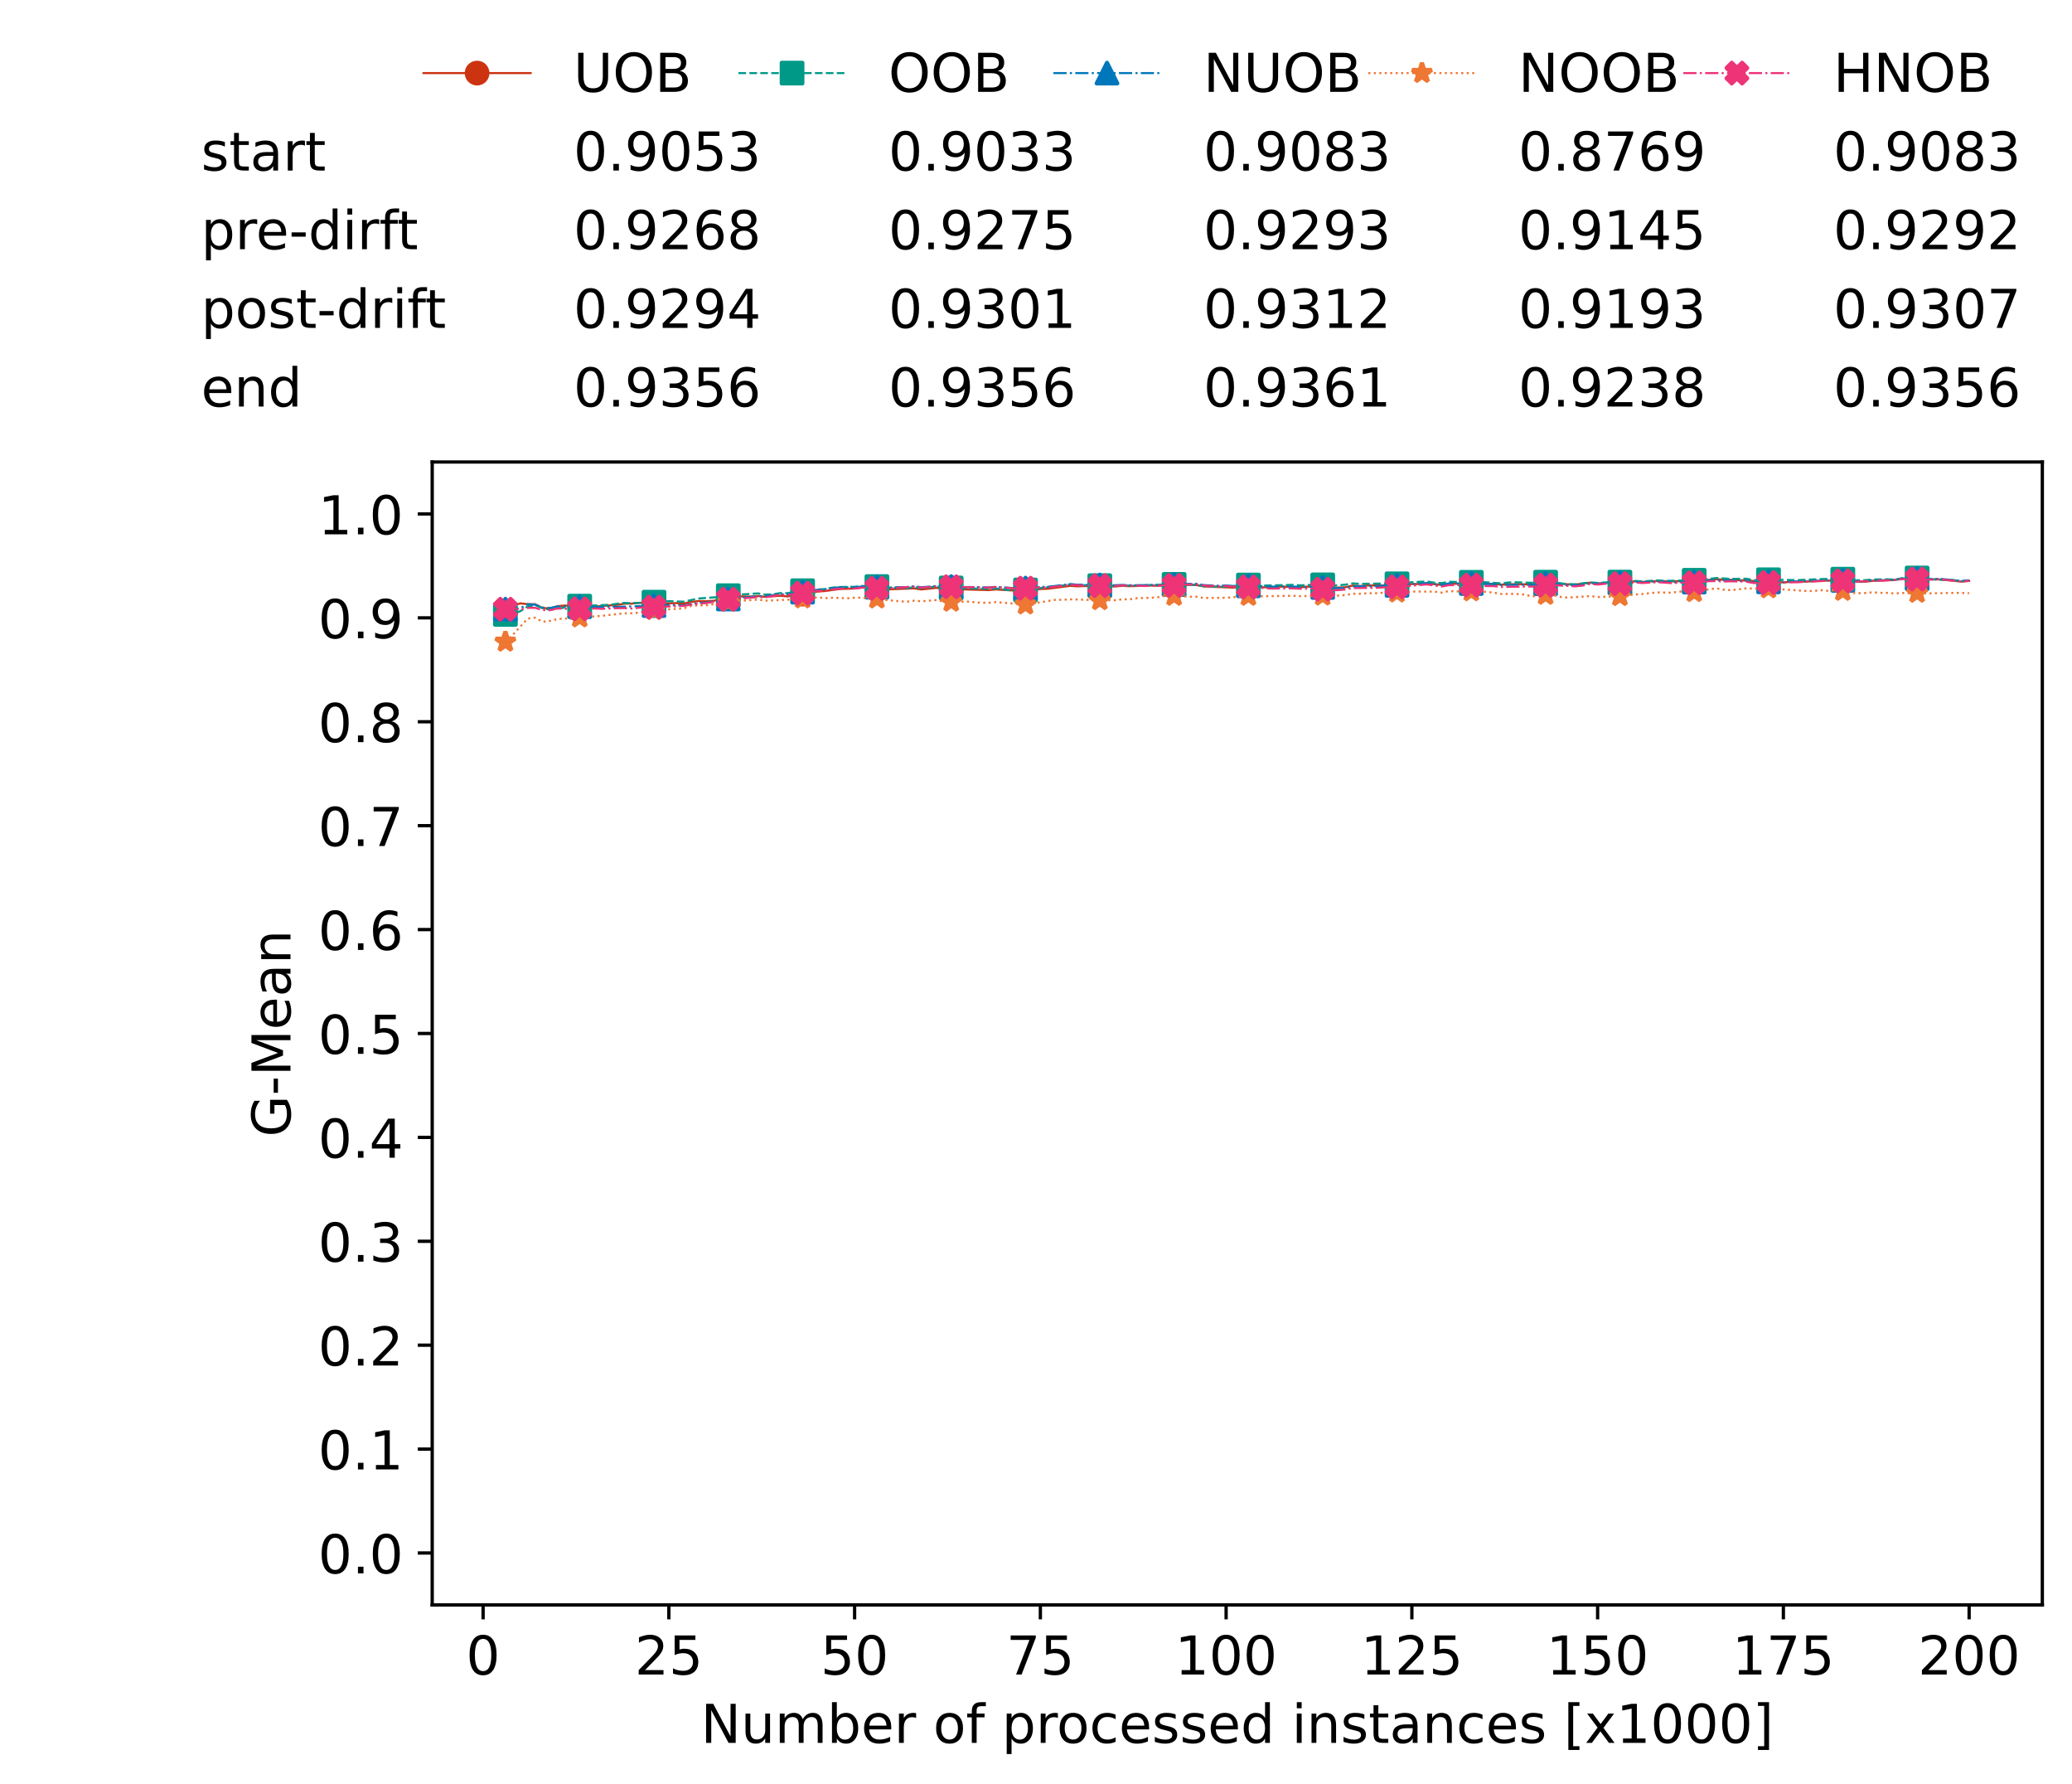 <?xml version="1.0" encoding="utf-8" standalone="no"?>
<!DOCTYPE svg PUBLIC "-//W3C//DTD SVG 1.1//EN"
  "http://www.w3.org/Graphics/SVG/1.1/DTD/svg11.dtd">
<!-- Created with matplotlib (https://matplotlib.org/) -->
<svg height="432.615pt" version="1.1" viewBox="0 0 502.65 432.615" width="502.65pt" xmlns="http://www.w3.org/2000/svg" xmlns:xlink="http://www.w3.org/1999/xlink">
 <defs>
  <style type="text/css">*{stroke-linecap:butt;stroke-linejoin:round;}</style>
 </defs>
 <g id="figure_1">
  <g id="patch_1">
   <path d="M 0 432.615 
L 502.65 432.615 
L 502.65 0 
L 0 0 
z
" style="fill:#ffffff;"/>
  </g>
  <g id="axes_1">
   <g id="patch_2">
    <path d="M 104.85 389.252 
L 495.45 389.252 
L 495.45 112.052 
L 104.85 112.052 
z
" style="fill:#ffffff;"/>
   </g>
   <g id="matplotlib.axis_1">
    <g id="xtick_1">
     <g id="line2d_1">
      <defs>
       <path d="M 0 0 
L 0 3.5 
" id="m742b9fe63b" style="stroke:#000000;stroke-width:0.8;"/>
      </defs>
      <g>
       <use style="stroke:#000000;stroke-width:0.8;" x="117.197" xlink:href="#m742b9fe63b" y="389.252"/>
      </g>
     </g>
     <g id="text_1">
      <!-- 0 -->
      <g transform="translate(113.061 406.13)scale(0.13 -0.13)">
       <defs>
        <path d="M 31.781 66.406 
Q 24.172 66.406 20.328 58.906 
Q 16.5 51.422 16.5 36.375 
Q 16.5 21.391 20.328 13.891 
Q 24.172 6.391 31.781 6.391 
Q 39.453 6.391 43.281 13.891 
Q 47.125 21.391 47.125 36.375 
Q 47.125 51.422 43.281 58.906 
Q 39.453 66.406 31.781 66.406 
z
M 31.781 74.219 
Q 44.047 74.219 50.516 64.516 
Q 56.984 54.828 56.984 36.375 
Q 56.984 17.969 50.516 8.266 
Q 44.047 -1.422 31.781 -1.422 
Q 19.531 -1.422 13.062 8.266 
Q 6.594 17.969 6.594 36.375 
Q 6.594 54.828 13.062 64.516 
Q 19.531 74.219 31.781 74.219 
z
" id="DejaVuSans-48"/>
       </defs>
       <use xlink:href="#DejaVuSans-48"/>
      </g>
     </g>
    </g>
    <g id="xtick_2">
     <g id="line2d_2">
      <g>
       <use style="stroke:#000000;stroke-width:0.8;" x="162.259" xlink:href="#m742b9fe63b" y="389.252"/>
      </g>
     </g>
     <g id="text_2">
      <!-- 25 -->
      <g transform="translate(153.988 406.13)scale(0.13 -0.13)">
       <defs>
        <path d="M 19.188 8.297 
L 53.609 8.297 
L 53.609 0 
L 7.328 0 
L 7.328 8.297 
Q 12.938 14.109 22.625 23.891 
Q 32.328 33.688 34.812 36.531 
Q 39.547 41.844 41.422 45.531 
Q 43.312 49.219 43.312 52.781 
Q 43.312 58.594 39.234 62.25 
Q 35.156 65.922 28.609 65.922 
Q 23.969 65.922 18.812 64.312 
Q 13.672 62.703 7.812 59.422 
L 7.812 69.391 
Q 13.766 71.781 18.938 73 
Q 24.125 74.219 28.422 74.219 
Q 39.75 74.219 46.484 68.547 
Q 53.219 62.891 53.219 53.422 
Q 53.219 48.922 51.531 44.891 
Q 49.859 40.875 45.406 35.406 
Q 44.188 33.984 37.641 27.219 
Q 31.109 20.453 19.188 8.297 
z
" id="DejaVuSans-50"/>
        <path d="M 10.797 72.906 
L 49.516 72.906 
L 49.516 64.594 
L 19.828 64.594 
L 19.828 46.734 
Q 21.969 47.469 24.109 47.828 
Q 26.266 48.188 28.422 48.188 
Q 40.625 48.188 47.75 41.5 
Q 54.891 34.812 54.891 23.391 
Q 54.891 11.625 47.562 5.094 
Q 40.234 -1.422 26.906 -1.422 
Q 22.312 -1.422 17.547 -0.641 
Q 12.797 0.141 7.719 1.703 
L 7.719 11.625 
Q 12.109 9.234 16.797 8.062 
Q 21.484 6.891 26.703 6.891 
Q 35.156 6.891 40.078 11.328 
Q 45.016 15.766 45.016 23.391 
Q 45.016 31 40.078 35.438 
Q 35.156 39.891 26.703 39.891 
Q 22.75 39.891 18.812 39.016 
Q 14.891 38.141 10.797 36.281 
z
" id="DejaVuSans-53"/>
       </defs>
       <use xlink:href="#DejaVuSans-50"/>
       <use x="63.623" xlink:href="#DejaVuSans-53"/>
      </g>
     </g>
    </g>
    <g id="xtick_3">
     <g id="line2d_3">
      <g>
       <use style="stroke:#000000;stroke-width:0.8;" x="207.322" xlink:href="#m742b9fe63b" y="389.252"/>
      </g>
     </g>
     <g id="text_3">
      <!-- 50 -->
      <g transform="translate(199.05 406.13)scale(0.13 -0.13)">
       <use xlink:href="#DejaVuSans-53"/>
       <use x="63.623" xlink:href="#DejaVuSans-48"/>
      </g>
     </g>
    </g>
    <g id="xtick_4">
     <g id="line2d_4">
      <g>
       <use style="stroke:#000000;stroke-width:0.8;" x="252.384" xlink:href="#m742b9fe63b" y="389.252"/>
      </g>
     </g>
     <g id="text_4">
      <!-- 75 -->
      <g transform="translate(244.113 406.13)scale(0.13 -0.13)">
       <defs>
        <path d="M 8.203 72.906 
L 55.078 72.906 
L 55.078 68.703 
L 28.609 0 
L 18.312 0 
L 43.219 64.594 
L 8.203 64.594 
z
" id="DejaVuSans-55"/>
       </defs>
       <use xlink:href="#DejaVuSans-55"/>
       <use x="63.623" xlink:href="#DejaVuSans-53"/>
      </g>
     </g>
    </g>
    <g id="xtick_5">
     <g id="line2d_5">
      <g>
       <use style="stroke:#000000;stroke-width:0.8;" x="297.446" xlink:href="#m742b9fe63b" y="389.252"/>
      </g>
     </g>
     <g id="text_5">
      <!-- 100 -->
      <g transform="translate(285.039 406.13)scale(0.13 -0.13)">
       <defs>
        <path d="M 12.406 8.297 
L 28.516 8.297 
L 28.516 63.922 
L 10.984 60.406 
L 10.984 69.391 
L 28.422 72.906 
L 38.281 72.906 
L 38.281 8.297 
L 54.391 8.297 
L 54.391 0 
L 12.406 0 
z
" id="DejaVuSans-49"/>
       </defs>
       <use xlink:href="#DejaVuSans-49"/>
       <use x="63.623" xlink:href="#DejaVuSans-48"/>
       <use x="127.246" xlink:href="#DejaVuSans-48"/>
      </g>
     </g>
    </g>
    <g id="xtick_6">
     <g id="line2d_6">
      <g>
       <use style="stroke:#000000;stroke-width:0.8;" x="342.509" xlink:href="#m742b9fe63b" y="389.252"/>
      </g>
     </g>
     <g id="text_6">
      <!-- 125 -->
      <g transform="translate(330.102 406.13)scale(0.13 -0.13)">
       <use xlink:href="#DejaVuSans-49"/>
       <use x="63.623" xlink:href="#DejaVuSans-50"/>
       <use x="127.246" xlink:href="#DejaVuSans-53"/>
      </g>
     </g>
    </g>
    <g id="xtick_7">
     <g id="line2d_7">
      <g>
       <use style="stroke:#000000;stroke-width:0.8;" x="387.571" xlink:href="#m742b9fe63b" y="389.252"/>
      </g>
     </g>
     <g id="text_7">
      <!-- 150 -->
      <g transform="translate(375.164 406.13)scale(0.13 -0.13)">
       <use xlink:href="#DejaVuSans-49"/>
       <use x="63.623" xlink:href="#DejaVuSans-53"/>
       <use x="127.246" xlink:href="#DejaVuSans-48"/>
      </g>
     </g>
    </g>
    <g id="xtick_8">
     <g id="line2d_8">
      <g>
       <use style="stroke:#000000;stroke-width:0.8;" x="432.633" xlink:href="#m742b9fe63b" y="389.252"/>
      </g>
     </g>
     <g id="text_8">
      <!-- 175 -->
      <g transform="translate(420.226 406.13)scale(0.13 -0.13)">
       <use xlink:href="#DejaVuSans-49"/>
       <use x="63.623" xlink:href="#DejaVuSans-55"/>
       <use x="127.246" xlink:href="#DejaVuSans-53"/>
      </g>
     </g>
    </g>
    <g id="xtick_9">
     <g id="line2d_9">
      <g>
       <use style="stroke:#000000;stroke-width:0.8;" x="477.695" xlink:href="#m742b9fe63b" y="389.252"/>
      </g>
     </g>
     <g id="text_9">
      <!-- 200 -->
      <g transform="translate(465.289 406.13)scale(0.13 -0.13)">
       <use xlink:href="#DejaVuSans-50"/>
       <use x="63.623" xlink:href="#DejaVuSans-48"/>
       <use x="127.246" xlink:href="#DejaVuSans-48"/>
      </g>
     </g>
    </g>
    <g id="text_10">
     <!-- Number of processed instances [x1000] -->
     <g transform="translate(170.025 422.711)scale(0.13 -0.13)">
      <defs>
       <path d="M 9.812 72.906 
L 23.094 72.906 
L 55.422 11.922 
L 55.422 72.906 
L 64.984 72.906 
L 64.984 0 
L 51.703 0 
L 19.391 60.984 
L 19.391 0 
L 9.812 0 
z
" id="DejaVuSans-78"/>
       <path d="M 8.5 21.578 
L 8.5 54.688 
L 17.484 54.688 
L 17.484 21.922 
Q 17.484 14.156 20.5 10.266 
Q 23.531 6.391 29.594 6.391 
Q 36.859 6.391 41.078 11.031 
Q 45.312 15.672 45.312 23.688 
L 45.312 54.688 
L 54.297 54.688 
L 54.297 0 
L 45.312 0 
L 45.312 8.406 
Q 42.047 3.422 37.719 1 
Q 33.406 -1.422 27.688 -1.422 
Q 18.266 -1.422 13.375 4.438 
Q 8.5 10.297 8.5 21.578 
z
M 31.109 56 
z
" id="DejaVuSans-117"/>
       <path d="M 52 44.188 
Q 55.375 50.25 60.062 53.125 
Q 64.75 56 71.094 56 
Q 79.641 56 84.281 50.016 
Q 88.922 44.047 88.922 33.016 
L 88.922 0 
L 79.891 0 
L 79.891 32.719 
Q 79.891 40.578 77.094 44.375 
Q 74.312 48.188 68.609 48.188 
Q 61.625 48.188 57.562 43.547 
Q 53.516 38.922 53.516 30.906 
L 53.516 0 
L 44.484 0 
L 44.484 32.719 
Q 44.484 40.625 41.703 44.406 
Q 38.922 48.188 33.109 48.188 
Q 26.219 48.188 22.156 43.531 
Q 18.109 38.875 18.109 30.906 
L 18.109 0 
L 9.078 0 
L 9.078 54.688 
L 18.109 54.688 
L 18.109 46.188 
Q 21.188 51.219 25.484 53.609 
Q 29.781 56 35.688 56 
Q 41.656 56 45.828 52.969 
Q 50 49.953 52 44.188 
z
" id="DejaVuSans-109"/>
       <path d="M 48.688 27.297 
Q 48.688 37.203 44.609 42.844 
Q 40.531 48.484 33.406 48.484 
Q 26.266 48.484 22.188 42.844 
Q 18.109 37.203 18.109 27.297 
Q 18.109 17.391 22.188 11.75 
Q 26.266 6.109 33.406 6.109 
Q 40.531 6.109 44.609 11.75 
Q 48.688 17.391 48.688 27.297 
z
M 18.109 46.391 
Q 20.953 51.266 25.266 53.625 
Q 29.594 56 35.594 56 
Q 45.562 56 51.781 48.094 
Q 58.016 40.188 58.016 27.297 
Q 58.016 14.406 51.781 6.484 
Q 45.562 -1.422 35.594 -1.422 
Q 29.594 -1.422 25.266 0.953 
Q 20.953 3.328 18.109 8.203 
L 18.109 0 
L 9.078 0 
L 9.078 75.984 
L 18.109 75.984 
z
" id="DejaVuSans-98"/>
       <path d="M 56.203 29.594 
L 56.203 25.203 
L 14.891 25.203 
Q 15.484 15.922 20.484 11.062 
Q 25.484 6.203 34.422 6.203 
Q 39.594 6.203 44.453 7.469 
Q 49.312 8.734 54.109 11.281 
L 54.109 2.781 
Q 49.266 0.734 44.188 -0.344 
Q 39.109 -1.422 33.891 -1.422 
Q 20.797 -1.422 13.156 6.188 
Q 5.516 13.812 5.516 26.812 
Q 5.516 40.234 12.766 48.109 
Q 20.016 56 32.328 56 
Q 43.359 56 49.781 48.891 
Q 56.203 41.797 56.203 29.594 
z
M 47.219 32.234 
Q 47.125 39.594 43.094 43.984 
Q 39.062 48.391 32.422 48.391 
Q 24.906 48.391 20.391 44.141 
Q 15.875 39.891 15.188 32.172 
z
" id="DejaVuSans-101"/>
       <path d="M 41.109 46.297 
Q 39.594 47.172 37.812 47.578 
Q 36.031 48 33.891 48 
Q 26.266 48 22.188 43.047 
Q 18.109 38.094 18.109 28.812 
L 18.109 0 
L 9.078 0 
L 9.078 54.688 
L 18.109 54.688 
L 18.109 46.188 
Q 20.953 51.172 25.484 53.578 
Q 30.031 56 36.531 56 
Q 37.453 56 38.578 55.875 
Q 39.703 55.766 41.062 55.516 
z
" id="DejaVuSans-114"/>
       <path id="DejaVuSans-32"/>
       <path d="M 30.609 48.391 
Q 23.391 48.391 19.188 42.75 
Q 14.984 37.109 14.984 27.297 
Q 14.984 17.484 19.156 11.844 
Q 23.344 6.203 30.609 6.203 
Q 37.797 6.203 41.984 11.859 
Q 46.188 17.531 46.188 27.297 
Q 46.188 37.016 41.984 42.703 
Q 37.797 48.391 30.609 48.391 
z
M 30.609 56 
Q 42.328 56 49.016 48.375 
Q 55.719 40.766 55.719 27.297 
Q 55.719 13.875 49.016 6.219 
Q 42.328 -1.422 30.609 -1.422 
Q 18.844 -1.422 12.172 6.219 
Q 5.516 13.875 5.516 27.297 
Q 5.516 40.766 12.172 48.375 
Q 18.844 56 30.609 56 
z
" id="DejaVuSans-111"/>
       <path d="M 37.109 75.984 
L 37.109 68.5 
L 28.516 68.5 
Q 23.688 68.5 21.797 66.547 
Q 19.922 64.594 19.922 59.516 
L 19.922 54.688 
L 34.719 54.688 
L 34.719 47.703 
L 19.922 47.703 
L 19.922 0 
L 10.891 0 
L 10.891 47.703 
L 2.297 47.703 
L 2.297 54.688 
L 10.891 54.688 
L 10.891 58.5 
Q 10.891 67.625 15.141 71.797 
Q 19.391 75.984 28.609 75.984 
z
" id="DejaVuSans-102"/>
       <path d="M 18.109 8.203 
L 18.109 -20.797 
L 9.078 -20.797 
L 9.078 54.688 
L 18.109 54.688 
L 18.109 46.391 
Q 20.953 51.266 25.266 53.625 
Q 29.594 56 35.594 56 
Q 45.562 56 51.781 48.094 
Q 58.016 40.188 58.016 27.297 
Q 58.016 14.406 51.781 6.484 
Q 45.562 -1.422 35.594 -1.422 
Q 29.594 -1.422 25.266 0.953 
Q 20.953 3.328 18.109 8.203 
z
M 48.688 27.297 
Q 48.688 37.203 44.609 42.844 
Q 40.531 48.484 33.406 48.484 
Q 26.266 48.484 22.188 42.844 
Q 18.109 37.203 18.109 27.297 
Q 18.109 17.391 22.188 11.75 
Q 26.266 6.109 33.406 6.109 
Q 40.531 6.109 44.609 11.75 
Q 48.688 17.391 48.688 27.297 
z
" id="DejaVuSans-112"/>
       <path d="M 48.781 52.594 
L 48.781 44.188 
Q 44.969 46.297 41.141 47.344 
Q 37.312 48.391 33.406 48.391 
Q 24.656 48.391 19.812 42.844 
Q 14.984 37.312 14.984 27.297 
Q 14.984 17.281 19.812 11.734 
Q 24.656 6.203 33.406 6.203 
Q 37.312 6.203 41.141 7.25 
Q 44.969 8.297 48.781 10.406 
L 48.781 2.094 
Q 45.016 0.344 40.984 -0.531 
Q 36.969 -1.422 32.422 -1.422 
Q 20.062 -1.422 12.781 6.344 
Q 5.516 14.109 5.516 27.297 
Q 5.516 40.672 12.859 48.328 
Q 20.219 56 33.016 56 
Q 37.156 56 41.109 55.141 
Q 45.062 54.297 48.781 52.594 
z
" id="DejaVuSans-99"/>
       <path d="M 44.281 53.078 
L 44.281 44.578 
Q 40.484 46.531 36.375 47.5 
Q 32.281 48.484 27.875 48.484 
Q 21.188 48.484 17.844 46.438 
Q 14.5 44.391 14.5 40.281 
Q 14.5 37.156 16.891 35.375 
Q 19.281 33.594 26.516 31.984 
L 29.594 31.297 
Q 39.156 29.25 43.188 25.516 
Q 47.219 21.781 47.219 15.094 
Q 47.219 7.469 41.188 3.016 
Q 35.156 -1.422 24.609 -1.422 
Q 20.219 -1.422 15.453 -0.562 
Q 10.688 0.297 5.422 2 
L 5.422 11.281 
Q 10.406 8.688 15.234 7.391 
Q 20.062 6.109 24.812 6.109 
Q 31.156 6.109 34.562 8.281 
Q 37.984 10.453 37.984 14.406 
Q 37.984 18.062 35.516 20.016 
Q 33.062 21.969 24.703 23.781 
L 21.578 24.516 
Q 13.234 26.266 9.516 29.906 
Q 5.812 33.547 5.812 39.891 
Q 5.812 47.609 11.281 51.797 
Q 16.75 56 26.812 56 
Q 31.781 56 36.172 55.266 
Q 40.578 54.547 44.281 53.078 
z
" id="DejaVuSans-115"/>
       <path d="M 45.406 46.391 
L 45.406 75.984 
L 54.391 75.984 
L 54.391 0 
L 45.406 0 
L 45.406 8.203 
Q 42.578 3.328 38.25 0.953 
Q 33.938 -1.422 27.875 -1.422 
Q 17.969 -1.422 11.734 6.484 
Q 5.516 14.406 5.516 27.297 
Q 5.516 40.188 11.734 48.094 
Q 17.969 56 27.875 56 
Q 33.938 56 38.25 53.625 
Q 42.578 51.266 45.406 46.391 
z
M 14.797 27.297 
Q 14.797 17.391 18.875 11.75 
Q 22.953 6.109 30.078 6.109 
Q 37.203 6.109 41.297 11.75 
Q 45.406 17.391 45.406 27.297 
Q 45.406 37.203 41.297 42.844 
Q 37.203 48.484 30.078 48.484 
Q 22.953 48.484 18.875 42.844 
Q 14.797 37.203 14.797 27.297 
z
" id="DejaVuSans-100"/>
       <path d="M 9.422 54.688 
L 18.406 54.688 
L 18.406 0 
L 9.422 0 
z
M 9.422 75.984 
L 18.406 75.984 
L 18.406 64.594 
L 9.422 64.594 
z
" id="DejaVuSans-105"/>
       <path d="M 54.891 33.016 
L 54.891 0 
L 45.906 0 
L 45.906 32.719 
Q 45.906 40.484 42.875 44.328 
Q 39.844 48.188 33.797 48.188 
Q 26.516 48.188 22.312 43.547 
Q 18.109 38.922 18.109 30.906 
L 18.109 0 
L 9.078 0 
L 9.078 54.688 
L 18.109 54.688 
L 18.109 46.188 
Q 21.344 51.125 25.703 53.562 
Q 30.078 56 35.797 56 
Q 45.219 56 50.047 50.172 
Q 54.891 44.344 54.891 33.016 
z
" id="DejaVuSans-110"/>
       <path d="M 18.312 70.219 
L 18.312 54.688 
L 36.812 54.688 
L 36.812 47.703 
L 18.312 47.703 
L 18.312 18.016 
Q 18.312 11.328 20.141 9.422 
Q 21.969 7.516 27.594 7.516 
L 36.812 7.516 
L 36.812 0 
L 27.594 0 
Q 17.188 0 13.234 3.875 
Q 9.281 7.766 9.281 18.016 
L 9.281 47.703 
L 2.688 47.703 
L 2.688 54.688 
L 9.281 54.688 
L 9.281 70.219 
z
" id="DejaVuSans-116"/>
       <path d="M 34.281 27.484 
Q 23.391 27.484 19.188 25 
Q 14.984 22.516 14.984 16.5 
Q 14.984 11.719 18.141 8.906 
Q 21.297 6.109 26.703 6.109 
Q 34.188 6.109 38.703 11.406 
Q 43.219 16.703 43.219 25.484 
L 43.219 27.484 
z
M 52.203 31.203 
L 52.203 0 
L 43.219 0 
L 43.219 8.297 
Q 40.141 3.328 35.547 0.953 
Q 30.953 -1.422 24.312 -1.422 
Q 15.922 -1.422 10.953 3.297 
Q 6 8.016 6 15.922 
Q 6 25.141 12.172 29.828 
Q 18.359 34.516 30.609 34.516 
L 43.219 34.516 
L 43.219 35.406 
Q 43.219 41.609 39.141 45 
Q 35.062 48.391 27.688 48.391 
Q 23 48.391 18.547 47.266 
Q 14.109 46.141 10.016 43.891 
L 10.016 52.203 
Q 14.938 54.109 19.578 55.047 
Q 24.219 56 28.609 56 
Q 40.484 56 46.344 49.844 
Q 52.203 43.703 52.203 31.203 
z
" id="DejaVuSans-97"/>
       <path d="M 8.594 75.984 
L 29.297 75.984 
L 29.297 69 
L 17.578 69 
L 17.578 -6.203 
L 29.297 -6.203 
L 29.297 -13.188 
L 8.594 -13.188 
z
" id="DejaVuSans-91"/>
       <path d="M 54.891 54.688 
L 35.109 28.078 
L 55.906 0 
L 45.312 0 
L 29.391 21.484 
L 13.484 0 
L 2.875 0 
L 24.125 28.609 
L 4.688 54.688 
L 15.281 54.688 
L 29.781 35.203 
L 44.281 54.688 
z
" id="DejaVuSans-120"/>
       <path d="M 30.422 75.984 
L 30.422 -13.188 
L 9.719 -13.188 
L 9.719 -6.203 
L 21.391 -6.203 
L 21.391 69 
L 9.719 69 
L 9.719 75.984 
z
" id="DejaVuSans-93"/>
      </defs>
      <use xlink:href="#DejaVuSans-78"/>
      <use x="74.805" xlink:href="#DejaVuSans-117"/>
      <use x="138.184" xlink:href="#DejaVuSans-109"/>
      <use x="235.596" xlink:href="#DejaVuSans-98"/>
      <use x="299.072" xlink:href="#DejaVuSans-101"/>
      <use x="360.596" xlink:href="#DejaVuSans-114"/>
      <use x="401.709" xlink:href="#DejaVuSans-32"/>
      <use x="433.496" xlink:href="#DejaVuSans-111"/>
      <use x="494.678" xlink:href="#DejaVuSans-102"/>
      <use x="529.883" xlink:href="#DejaVuSans-32"/>
      <use x="561.67" xlink:href="#DejaVuSans-112"/>
      <use x="625.146" xlink:href="#DejaVuSans-114"/>
      <use x="664.01" xlink:href="#DejaVuSans-111"/>
      <use x="725.191" xlink:href="#DejaVuSans-99"/>
      <use x="780.172" xlink:href="#DejaVuSans-101"/>
      <use x="841.695" xlink:href="#DejaVuSans-115"/>
      <use x="893.795" xlink:href="#DejaVuSans-115"/>
      <use x="945.895" xlink:href="#DejaVuSans-101"/>
      <use x="1007.418" xlink:href="#DejaVuSans-100"/>
      <use x="1070.895" xlink:href="#DejaVuSans-32"/>
      <use x="1102.682" xlink:href="#DejaVuSans-105"/>
      <use x="1130.465" xlink:href="#DejaVuSans-110"/>
      <use x="1193.844" xlink:href="#DejaVuSans-115"/>
      <use x="1245.943" xlink:href="#DejaVuSans-116"/>
      <use x="1285.152" xlink:href="#DejaVuSans-97"/>
      <use x="1346.432" xlink:href="#DejaVuSans-110"/>
      <use x="1409.811" xlink:href="#DejaVuSans-99"/>
      <use x="1464.791" xlink:href="#DejaVuSans-101"/>
      <use x="1526.314" xlink:href="#DejaVuSans-115"/>
      <use x="1578.414" xlink:href="#DejaVuSans-32"/>
      <use x="1610.201" xlink:href="#DejaVuSans-91"/>
      <use x="1649.215" xlink:href="#DejaVuSans-120"/>
      <use x="1708.395" xlink:href="#DejaVuSans-49"/>
      <use x="1772.018" xlink:href="#DejaVuSans-48"/>
      <use x="1835.641" xlink:href="#DejaVuSans-48"/>
      <use x="1899.264" xlink:href="#DejaVuSans-48"/>
      <use x="1962.887" xlink:href="#DejaVuSans-93"/>
     </g>
    </g>
   </g>
   <g id="matplotlib.axis_2">
    <g id="ytick_1">
     <g id="line2d_10">
      <defs>
       <path d="M 0 0 
L -3.5 0 
" id="m83911aa586" style="stroke:#000000;stroke-width:0.8;"/>
      </defs>
      <g>
       <use style="stroke:#000000;stroke-width:0.8;" x="104.85" xlink:href="#m83911aa586" y="376.652"/>
      </g>
     </g>
     <g id="text_11">
      <!-- 0.0 -->
      <g transform="translate(77.176 381.591)scale(0.13 -0.13)">
       <defs>
        <path d="M 10.688 12.406 
L 21 12.406 
L 21 0 
L 10.688 0 
z
" id="DejaVuSans-46"/>
       </defs>
       <use xlink:href="#DejaVuSans-48"/>
       <use x="63.623" xlink:href="#DejaVuSans-46"/>
       <use x="95.41" xlink:href="#DejaVuSans-48"/>
      </g>
     </g>
    </g>
    <g id="ytick_2">
     <g id="line2d_11">
      <g>
       <use style="stroke:#000000;stroke-width:0.8;" x="104.85" xlink:href="#m83911aa586" y="351.452"/>
      </g>
     </g>
     <g id="text_12">
      <!-- 0.1 -->
      <g transform="translate(77.176 356.391)scale(0.13 -0.13)">
       <use xlink:href="#DejaVuSans-48"/>
       <use x="63.623" xlink:href="#DejaVuSans-46"/>
       <use x="95.41" xlink:href="#DejaVuSans-49"/>
      </g>
     </g>
    </g>
    <g id="ytick_3">
     <g id="line2d_12">
      <g>
       <use style="stroke:#000000;stroke-width:0.8;" x="104.85" xlink:href="#m83911aa586" y="326.252"/>
      </g>
     </g>
     <g id="text_13">
      <!-- 0.2 -->
      <g transform="translate(77.176 331.191)scale(0.13 -0.13)">
       <use xlink:href="#DejaVuSans-48"/>
       <use x="63.623" xlink:href="#DejaVuSans-46"/>
       <use x="95.41" xlink:href="#DejaVuSans-50"/>
      </g>
     </g>
    </g>
    <g id="ytick_4">
     <g id="line2d_13">
      <g>
       <use style="stroke:#000000;stroke-width:0.8;" x="104.85" xlink:href="#m83911aa586" y="301.052"/>
      </g>
     </g>
     <g id="text_14">
      <!-- 0.3 -->
      <g transform="translate(77.176 305.991)scale(0.13 -0.13)">
       <defs>
        <path d="M 40.578 39.312 
Q 47.656 37.797 51.625 33 
Q 55.609 28.219 55.609 21.188 
Q 55.609 10.406 48.188 4.484 
Q 40.766 -1.422 27.094 -1.422 
Q 22.516 -1.422 17.656 -0.516 
Q 12.797 0.391 7.625 2.203 
L 7.625 11.719 
Q 11.719 9.328 16.594 8.109 
Q 21.484 6.891 26.812 6.891 
Q 36.078 6.891 40.938 10.547 
Q 45.797 14.203 45.797 21.188 
Q 45.797 27.641 41.281 31.266 
Q 36.766 34.906 28.719 34.906 
L 20.219 34.906 
L 20.219 43.016 
L 29.109 43.016 
Q 36.375 43.016 40.234 45.922 
Q 44.094 48.828 44.094 54.297 
Q 44.094 59.906 40.109 62.906 
Q 36.141 65.922 28.719 65.922 
Q 24.656 65.922 20.016 65.031 
Q 15.375 64.156 9.812 62.312 
L 9.812 71.094 
Q 15.438 72.656 20.344 73.438 
Q 25.25 74.219 29.594 74.219 
Q 40.828 74.219 47.359 69.109 
Q 53.906 64.016 53.906 55.328 
Q 53.906 49.266 50.438 45.094 
Q 46.969 40.922 40.578 39.312 
z
" id="DejaVuSans-51"/>
       </defs>
       <use xlink:href="#DejaVuSans-48"/>
       <use x="63.623" xlink:href="#DejaVuSans-46"/>
       <use x="95.41" xlink:href="#DejaVuSans-51"/>
      </g>
     </g>
    </g>
    <g id="ytick_5">
     <g id="line2d_14">
      <g>
       <use style="stroke:#000000;stroke-width:0.8;" x="104.85" xlink:href="#m83911aa586" y="275.852"/>
      </g>
     </g>
     <g id="text_15">
      <!-- 0.4 -->
      <g transform="translate(77.176 280.791)scale(0.13 -0.13)">
       <defs>
        <path d="M 37.797 64.312 
L 12.891 25.391 
L 37.797 25.391 
z
M 35.203 72.906 
L 47.609 72.906 
L 47.609 25.391 
L 58.016 25.391 
L 58.016 17.188 
L 47.609 17.188 
L 47.609 0 
L 37.797 0 
L 37.797 17.188 
L 4.891 17.188 
L 4.891 26.703 
z
" id="DejaVuSans-52"/>
       </defs>
       <use xlink:href="#DejaVuSans-48"/>
       <use x="63.623" xlink:href="#DejaVuSans-46"/>
       <use x="95.41" xlink:href="#DejaVuSans-52"/>
      </g>
     </g>
    </g>
    <g id="ytick_6">
     <g id="line2d_15">
      <g>
       <use style="stroke:#000000;stroke-width:0.8;" x="104.85" xlink:href="#m83911aa586" y="250.652"/>
      </g>
     </g>
     <g id="text_16">
      <!-- 0.5 -->
      <g transform="translate(77.176 255.591)scale(0.13 -0.13)">
       <use xlink:href="#DejaVuSans-48"/>
       <use x="63.623" xlink:href="#DejaVuSans-46"/>
       <use x="95.41" xlink:href="#DejaVuSans-53"/>
      </g>
     </g>
    </g>
    <g id="ytick_7">
     <g id="line2d_16">
      <g>
       <use style="stroke:#000000;stroke-width:0.8;" x="104.85" xlink:href="#m83911aa586" y="225.452"/>
      </g>
     </g>
     <g id="text_17">
      <!-- 0.6 -->
      <g transform="translate(77.176 230.391)scale(0.13 -0.13)">
       <defs>
        <path d="M 33.016 40.375 
Q 26.375 40.375 22.484 35.828 
Q 18.609 31.297 18.609 23.391 
Q 18.609 15.531 22.484 10.953 
Q 26.375 6.391 33.016 6.391 
Q 39.656 6.391 43.531 10.953 
Q 47.406 15.531 47.406 23.391 
Q 47.406 31.297 43.531 35.828 
Q 39.656 40.375 33.016 40.375 
z
M 52.594 71.297 
L 52.594 62.312 
Q 48.875 64.062 45.094 64.984 
Q 41.312 65.922 37.594 65.922 
Q 27.828 65.922 22.672 59.328 
Q 17.531 52.734 16.797 39.406 
Q 19.672 43.656 24.016 45.922 
Q 28.375 48.188 33.594 48.188 
Q 44.578 48.188 50.953 41.516 
Q 57.328 34.859 57.328 23.391 
Q 57.328 12.156 50.688 5.359 
Q 44.047 -1.422 33.016 -1.422 
Q 20.359 -1.422 13.672 8.266 
Q 6.984 17.969 6.984 36.375 
Q 6.984 53.656 15.188 63.938 
Q 23.391 74.219 37.203 74.219 
Q 40.922 74.219 44.703 73.484 
Q 48.484 72.75 52.594 71.297 
z
" id="DejaVuSans-54"/>
       </defs>
       <use xlink:href="#DejaVuSans-48"/>
       <use x="63.623" xlink:href="#DejaVuSans-46"/>
       <use x="95.41" xlink:href="#DejaVuSans-54"/>
      </g>
     </g>
    </g>
    <g id="ytick_8">
     <g id="line2d_17">
      <g>
       <use style="stroke:#000000;stroke-width:0.8;" x="104.85" xlink:href="#m83911aa586" y="200.252"/>
      </g>
     </g>
     <g id="text_18">
      <!-- 0.7 -->
      <g transform="translate(77.176 205.191)scale(0.13 -0.13)">
       <use xlink:href="#DejaVuSans-48"/>
       <use x="63.623" xlink:href="#DejaVuSans-46"/>
       <use x="95.41" xlink:href="#DejaVuSans-55"/>
      </g>
     </g>
    </g>
    <g id="ytick_9">
     <g id="line2d_18">
      <g>
       <use style="stroke:#000000;stroke-width:0.8;" x="104.85" xlink:href="#m83911aa586" y="175.052"/>
      </g>
     </g>
     <g id="text_19">
      <!-- 0.8 -->
      <g transform="translate(77.176 179.991)scale(0.13 -0.13)">
       <defs>
        <path d="M 31.781 34.625 
Q 24.75 34.625 20.719 30.859 
Q 16.703 27.094 16.703 20.516 
Q 16.703 13.922 20.719 10.156 
Q 24.75 6.391 31.781 6.391 
Q 38.812 6.391 42.859 10.172 
Q 46.922 13.969 46.922 20.516 
Q 46.922 27.094 42.891 30.859 
Q 38.875 34.625 31.781 34.625 
z
M 21.922 38.812 
Q 15.578 40.375 12.031 44.719 
Q 8.5 49.078 8.5 55.328 
Q 8.5 64.062 14.719 69.141 
Q 20.953 74.219 31.781 74.219 
Q 42.672 74.219 48.875 69.141 
Q 55.078 64.062 55.078 55.328 
Q 55.078 49.078 51.531 44.719 
Q 48 40.375 41.703 38.812 
Q 48.828 37.156 52.797 32.312 
Q 56.781 27.484 56.781 20.516 
Q 56.781 9.906 50.312 4.234 
Q 43.844 -1.422 31.781 -1.422 
Q 19.734 -1.422 13.25 4.234 
Q 6.781 9.906 6.781 20.516 
Q 6.781 27.484 10.781 32.312 
Q 14.797 37.156 21.922 38.812 
z
M 18.312 54.391 
Q 18.312 48.734 21.844 45.562 
Q 25.391 42.391 31.781 42.391 
Q 38.141 42.391 41.719 45.562 
Q 45.312 48.734 45.312 54.391 
Q 45.312 60.062 41.719 63.234 
Q 38.141 66.406 31.781 66.406 
Q 25.391 66.406 21.844 63.234 
Q 18.312 60.062 18.312 54.391 
z
" id="DejaVuSans-56"/>
       </defs>
       <use xlink:href="#DejaVuSans-48"/>
       <use x="63.623" xlink:href="#DejaVuSans-46"/>
       <use x="95.41" xlink:href="#DejaVuSans-56"/>
      </g>
     </g>
    </g>
    <g id="ytick_10">
     <g id="line2d_19">
      <g>
       <use style="stroke:#000000;stroke-width:0.8;" x="104.85" xlink:href="#m83911aa586" y="149.852"/>
      </g>
     </g>
     <g id="text_20">
      <!-- 0.9 -->
      <g transform="translate(77.176 154.791)scale(0.13 -0.13)">
       <defs>
        <path d="M 10.984 1.516 
L 10.984 10.5 
Q 14.703 8.734 18.5 7.812 
Q 22.312 6.891 25.984 6.891 
Q 35.75 6.891 40.891 13.453 
Q 46.047 20.016 46.781 33.406 
Q 43.953 29.203 39.594 26.953 
Q 35.25 24.703 29.984 24.703 
Q 19.047 24.703 12.672 31.312 
Q 6.297 37.938 6.297 49.422 
Q 6.297 60.641 12.938 67.422 
Q 19.578 74.219 30.609 74.219 
Q 43.266 74.219 49.922 64.516 
Q 56.594 54.828 56.594 36.375 
Q 56.594 19.141 48.406 8.859 
Q 40.234 -1.422 26.422 -1.422 
Q 22.703 -1.422 18.891 -0.688 
Q 15.094 0.047 10.984 1.516 
z
M 30.609 32.422 
Q 37.25 32.422 41.125 36.953 
Q 45.016 41.5 45.016 49.422 
Q 45.016 57.281 41.125 61.844 
Q 37.25 66.406 30.609 66.406 
Q 23.969 66.406 20.094 61.844 
Q 16.219 57.281 16.219 49.422 
Q 16.219 41.5 20.094 36.953 
Q 23.969 32.422 30.609 32.422 
z
" id="DejaVuSans-57"/>
       </defs>
       <use xlink:href="#DejaVuSans-48"/>
       <use x="63.623" xlink:href="#DejaVuSans-46"/>
       <use x="95.41" xlink:href="#DejaVuSans-57"/>
      </g>
     </g>
    </g>
    <g id="ytick_11">
     <g id="line2d_20">
      <g>
       <use style="stroke:#000000;stroke-width:0.8;" x="104.85" xlink:href="#m83911aa586" y="124.652"/>
      </g>
     </g>
     <g id="text_21">
      <!-- 1.0 -->
      <g transform="translate(77.176 129.591)scale(0.13 -0.13)">
       <use xlink:href="#DejaVuSans-49"/>
       <use x="63.623" xlink:href="#DejaVuSans-46"/>
       <use x="95.41" xlink:href="#DejaVuSans-48"/>
      </g>
     </g>
    </g>
    <g id="text_22">
     <!-- G-Mean -->
     <g transform="translate(70.472 275.744)rotate(-90)scale(0.13 -0.13)">
      <defs>
       <path d="M 59.516 10.406 
L 59.516 29.984 
L 43.406 29.984 
L 43.406 38.094 
L 69.281 38.094 
L 69.281 6.781 
Q 63.578 2.734 56.688 0.656 
Q 49.812 -1.422 42 -1.422 
Q 24.906 -1.422 15.25 8.562 
Q 5.609 18.562 5.609 36.375 
Q 5.609 54.25 15.25 64.234 
Q 24.906 74.219 42 74.219 
Q 49.125 74.219 55.547 72.453 
Q 61.969 70.703 67.391 67.281 
L 67.391 56.781 
Q 61.922 61.422 55.766 63.766 
Q 49.609 66.109 42.828 66.109 
Q 29.438 66.109 22.719 58.641 
Q 16.016 51.172 16.016 36.375 
Q 16.016 21.625 22.719 14.156 
Q 29.438 6.688 42.828 6.688 
Q 48.047 6.688 52.141 7.594 
Q 56.25 8.5 59.516 10.406 
z
" id="DejaVuSans-71"/>
       <path d="M 4.891 31.391 
L 31.203 31.391 
L 31.203 23.391 
L 4.891 23.391 
z
" id="DejaVuSans-45"/>
       <path d="M 9.812 72.906 
L 24.516 72.906 
L 43.109 23.297 
L 61.812 72.906 
L 76.516 72.906 
L 76.516 0 
L 66.891 0 
L 66.891 64.016 
L 48.094 14.016 
L 38.188 14.016 
L 19.391 64.016 
L 19.391 0 
L 9.812 0 
z
" id="DejaVuSans-77"/>
      </defs>
      <use xlink:href="#DejaVuSans-71"/>
      <use x="77.49" xlink:href="#DejaVuSans-45"/>
      <use x="113.574" xlink:href="#DejaVuSans-77"/>
      <use x="199.854" xlink:href="#DejaVuSans-101"/>
      <use x="261.377" xlink:href="#DejaVuSans-97"/>
      <use x="322.656" xlink:href="#DejaVuSans-110"/>
     </g>
    </g>
   </g>
   <g id="line2d_21"/>
   <g id="line2d_22"/>
   <g id="line2d_23"/>
   <g id="line2d_24"/>
   <g id="line2d_25"/>
   <g id="line2d_26">
    <path clip-path="url(#pe5ee2fb61a)" d="M 122.605 148.506 
L 124.407 146.926 
L 126.21 146.334 
L 128.012 146.533 
L 129.815 146.547 
L 131.617 147.455 
L 133.419 147.579 
L 135.222 147.026 
L 137.024 146.855 
L 140.629 147.245 
L 142.432 147.247 
L 149.642 146.704 
L 151.444 146.417 
L 153.247 146.397 
L 155.049 146.211 
L 162.259 146.338 
L 164.062 146.274 
L 165.864 146.36 
L 167.667 145.995 
L 169.469 145.769 
L 171.272 145.815 
L 173.074 145.707 
L 176.679 145.016 
L 178.482 144.628 
L 182.087 144.698 
L 183.889 144.547 
L 185.692 144.751 
L 189.297 144.484 
L 191.099 144.657 
L 192.902 144.269 
L 194.704 144.08 
L 198.309 143.479 
L 200.112 143.339 
L 203.717 142.857 
L 207.322 142.732 
L 209.124 142.491 
L 212.729 142.697 
L 214.532 142.986 
L 221.742 142.701 
L 223.544 142.968 
L 227.149 142.575 
L 228.952 142.806 
L 239.767 143.122 
L 241.569 142.963 
L 246.976 143.284 
L 250.581 143.109 
L 252.384 142.86 
L 254.186 142.792 
L 259.594 142.089 
L 261.396 142.21 
L 263.199 142.133 
L 266.804 142.187 
L 268.606 142.124 
L 270.409 142.249 
L 272.211 142.086 
L 274.014 142.172 
L 279.421 142.015 
L 281.224 142.078 
L 283.026 141.876 
L 284.829 141.965 
L 288.434 141.865 
L 290.236 141.89 
L 292.039 142.231 
L 299.249 142.522 
L 301.051 142.307 
L 302.854 142.3 
L 304.656 142.438 
L 308.261 142.413 
L 310.064 142.262 
L 313.669 142.353 
L 315.471 142.43 
L 317.274 142.276 
L 320.879 142.375 
L 322.681 142.552 
L 326.286 142.448 
L 328.089 142.029 
L 329.891 142.124 
L 331.694 141.998 
L 335.299 141.996 
L 338.904 141.928 
L 340.706 141.868 
L 342.509 141.647 
L 344.311 141.638 
L 346.114 141.497 
L 349.719 141.859 
L 351.521 141.573 
L 356.928 141.626 
L 358.731 141.448 
L 360.533 141.59 
L 362.336 141.592 
L 364.138 141.8 
L 367.743 141.658 
L 373.151 141.809 
L 374.953 141.388 
L 376.756 141.384 
L 380.361 141.727 
L 382.163 141.769 
L 385.768 141.322 
L 387.571 141.495 
L 391.176 141.279 
L 392.978 141.293 
L 396.583 140.995 
L 398.386 141.137 
L 401.991 140.926 
L 405.596 141.028 
L 407.398 140.941 
L 409.201 140.972 
L 411.003 141.138 
L 414.608 140.637 
L 416.411 140.462 
L 418.213 140.631 
L 420.016 140.621 
L 427.226 140.997 
L 429.028 140.975 
L 432.633 141.25 
L 434.436 141.108 
L 438.041 141.043 
L 445.251 140.714 
L 450.658 141.099 
L 452.461 141.084 
L 454.263 140.877 
L 459.671 140.668 
L 461.473 140.371 
L 463.276 140.585 
L 465.078 140.404 
L 466.881 140.554 
L 470.485 140.527 
L 475.893 141.06 
L 477.695 140.877 
L 477.695 140.877 
" style="fill:none;stroke:#cc3311;stroke-linecap:square;stroke-width:0.5;"/>
    <defs>
     <path d="M 0 2.5 
C 0.663 2.5 1.299 2.237 1.768 1.768 
C 2.237 1.299 2.5 0.663 2.5 0 
C 2.5 -0.663 2.237 -1.299 1.768 -1.768 
C 1.299 -2.237 0.663 -2.5 0 -2.5 
C -0.663 -2.5 -1.299 -2.237 -1.768 -1.768 
C -2.237 -1.299 -2.5 -0.663 -2.5 0 
C -2.5 0.663 -2.237 1.299 -1.768 1.768 
C -1.299 2.237 -0.663 2.5 0 2.5 
z
" id="mad250a6335" style="stroke:#cc3311;"/>
    </defs>
    <g clip-path="url(#pe5ee2fb61a)">
     <use style="fill:#cc3311;stroke:#cc3311;" x="122.605" xlink:href="#mad250a6335" y="148.506"/>
     <use style="fill:#cc3311;stroke:#cc3311;" x="140.629" xlink:href="#mad250a6335" y="147.245"/>
     <use style="fill:#cc3311;stroke:#cc3311;" x="158.654" xlink:href="#mad250a6335" y="146.179"/>
     <use style="fill:#cc3311;stroke:#cc3311;" x="176.679" xlink:href="#mad250a6335" y="145.016"/>
     <use style="fill:#cc3311;stroke:#cc3311;" x="194.704" xlink:href="#mad250a6335" y="144.08"/>
     <use style="fill:#cc3311;stroke:#cc3311;" x="212.729" xlink:href="#mad250a6335" y="142.697"/>
     <use style="fill:#cc3311;stroke:#cc3311;" x="230.754" xlink:href="#mad250a6335" y="142.868"/>
     <use style="fill:#cc3311;stroke:#cc3311;" x="248.779" xlink:href="#mad250a6335" y="143.185"/>
     <use style="fill:#cc3311;stroke:#cc3311;" x="266.804" xlink:href="#mad250a6335" y="142.187"/>
     <use style="fill:#cc3311;stroke:#cc3311;" x="284.829" xlink:href="#mad250a6335" y="141.965"/>
     <use style="fill:#cc3311;stroke:#cc3311;" x="302.854" xlink:href="#mad250a6335" y="142.3"/>
     <use style="fill:#cc3311;stroke:#cc3311;" x="320.879" xlink:href="#mad250a6335" y="142.375"/>
     <use style="fill:#cc3311;stroke:#cc3311;" x="338.904" xlink:href="#mad250a6335" y="141.928"/>
     <use style="fill:#cc3311;stroke:#cc3311;" x="356.928" xlink:href="#mad250a6335" y="141.626"/>
     <use style="fill:#cc3311;stroke:#cc3311;" x="374.953" xlink:href="#mad250a6335" y="141.388"/>
     <use style="fill:#cc3311;stroke:#cc3311;" x="392.978" xlink:href="#mad250a6335" y="141.293"/>
     <use style="fill:#cc3311;stroke:#cc3311;" x="411.003" xlink:href="#mad250a6335" y="141.138"/>
     <use style="fill:#cc3311;stroke:#cc3311;" x="429.028" xlink:href="#mad250a6335" y="140.975"/>
     <use style="fill:#cc3311;stroke:#cc3311;" x="447.053" xlink:href="#mad250a6335" y="140.863"/>
     <use style="fill:#cc3311;stroke:#cc3311;" x="465.078" xlink:href="#mad250a6335" y="140.404"/>
    </g>
   </g>
   <g id="line2d_27"/>
   <g id="line2d_28"/>
   <g id="line2d_29"/>
   <g id="line2d_30"/>
   <g id="line2d_31">
    <path clip-path="url(#pe5ee2fb61a)" d="M 122.605 149.013 
L 124.407 148.941 
L 126.21 148.239 
L 128.012 147.065 
L 129.815 146.766 
L 131.617 147.497 
L 133.419 147.889 
L 138.827 147.08 
L 147.839 146.687 
L 151.444 146.219 
L 153.247 146.309 
L 162.259 145.811 
L 165.864 145.925 
L 169.469 145.155 
L 173.074 144.895 
L 174.877 144.783 
L 178.482 144.126 
L 180.284 144.161 
L 183.889 143.921 
L 185.692 144.209 
L 187.494 144.132 
L 189.297 143.843 
L 191.099 143.861 
L 192.902 143.426 
L 200.112 142.856 
L 201.914 142.517 
L 203.717 142.37 
L 207.322 142.318 
L 209.124 142.128 
L 212.729 142.268 
L 214.532 142.57 
L 218.137 142.554 
L 219.939 142.627 
L 221.742 142.433 
L 223.544 142.635 
L 227.149 142.252 
L 228.952 142.559 
L 239.767 142.817 
L 241.569 142.705 
L 245.174 143.174 
L 248.779 143.086 
L 255.989 142.181 
L 257.791 142.021 
L 259.594 141.717 
L 265.001 142.053 
L 277.619 141.998 
L 279.421 141.846 
L 281.224 141.847 
L 283.026 141.67 
L 290.236 141.857 
L 292.039 142.174 
L 295.644 142.303 
L 299.249 142.201 
L 301.051 141.935 
L 302.854 141.89 
L 306.459 142.029 
L 313.669 141.85 
L 315.471 141.972 
L 319.076 141.792 
L 320.879 141.857 
L 322.681 142.057 
L 326.286 141.817 
L 328.089 141.486 
L 329.891 141.609 
L 340.706 141.457 
L 342.509 141.205 
L 346.114 141.025 
L 347.916 141.314 
L 349.719 141.425 
L 351.521 141.099 
L 356.928 141.238 
L 358.731 141.098 
L 364.138 141.487 
L 365.941 141.276 
L 367.743 141.226 
L 373.151 141.392 
L 374.953 141.201 
L 376.756 141.235 
L 380.361 141.69 
L 382.163 141.714 
L 385.768 141.251 
L 387.571 141.382 
L 391.176 141.164 
L 392.978 141.179 
L 396.583 140.886 
L 398.386 141.027 
L 401.991 140.76 
L 403.793 140.888 
L 411.003 140.746 
L 412.806 140.487 
L 414.608 140.411 
L 416.411 140.19 
L 420.016 140.4 
L 423.621 140.356 
L 425.423 140.692 
L 427.226 140.741 
L 429.028 140.616 
L 436.238 140.694 
L 441.646 140.454 
L 445.251 140.369 
L 447.053 140.477 
L 448.856 140.755 
L 452.461 140.712 
L 454.263 140.546 
L 457.868 140.505 
L 459.671 140.571 
L 461.473 140.24 
L 463.276 140.28 
L 465.078 140.186 
L 466.881 140.436 
L 474.09 140.713 
L 475.893 140.923 
L 477.695 140.875 
L 477.695 140.875 
" style="fill:none;stroke:#009988;stroke-dasharray:1.85,0.8;stroke-dashoffset:0;stroke-width:0.5;"/>
    <defs>
     <path d="M -2.5 2.5 
L 2.5 2.5 
L 2.5 -2.5 
L -2.5 -2.5 
z
" id="md9ebd261e3" style="stroke:#009988;stroke-linejoin:miter;"/>
    </defs>
    <g clip-path="url(#pe5ee2fb61a)">
     <use style="fill:#009988;stroke:#009988;stroke-linejoin:miter;" x="122.605" xlink:href="#md9ebd261e3" y="149.013"/>
     <use style="fill:#009988;stroke:#009988;stroke-linejoin:miter;" x="140.629" xlink:href="#md9ebd261e3" y="147.015"/>
     <use style="fill:#009988;stroke:#009988;stroke-linejoin:miter;" x="158.654" xlink:href="#md9ebd261e3" y="146.052"/>
     <use style="fill:#009988;stroke:#009988;stroke-linejoin:miter;" x="176.679" xlink:href="#md9ebd261e3" y="144.479"/>
     <use style="fill:#009988;stroke:#009988;stroke-linejoin:miter;" x="194.704" xlink:href="#md9ebd261e3" y="143.272"/>
     <use style="fill:#009988;stroke:#009988;stroke-linejoin:miter;" x="212.729" xlink:href="#md9ebd261e3" y="142.268"/>
     <use style="fill:#009988;stroke:#009988;stroke-linejoin:miter;" x="230.754" xlink:href="#md9ebd261e3" y="142.609"/>
     <use style="fill:#009988;stroke:#009988;stroke-linejoin:miter;" x="248.779" xlink:href="#md9ebd261e3" y="143.086"/>
     <use style="fill:#009988;stroke:#009988;stroke-linejoin:miter;" x="266.804" xlink:href="#md9ebd261e3" y="142.046"/>
     <use style="fill:#009988;stroke:#009988;stroke-linejoin:miter;" x="284.829" xlink:href="#md9ebd261e3" y="141.733"/>
     <use style="fill:#009988;stroke:#009988;stroke-linejoin:miter;" x="302.854" xlink:href="#md9ebd261e3" y="141.89"/>
     <use style="fill:#009988;stroke:#009988;stroke-linejoin:miter;" x="320.879" xlink:href="#md9ebd261e3" y="141.857"/>
     <use style="fill:#009988;stroke:#009988;stroke-linejoin:miter;" x="338.904" xlink:href="#md9ebd261e3" y="141.593"/>
     <use style="fill:#009988;stroke:#009988;stroke-linejoin:miter;" x="356.928" xlink:href="#md9ebd261e3" y="141.238"/>
     <use style="fill:#009988;stroke:#009988;stroke-linejoin:miter;" x="374.953" xlink:href="#md9ebd261e3" y="141.201"/>
     <use style="fill:#009988;stroke:#009988;stroke-linejoin:miter;" x="392.978" xlink:href="#md9ebd261e3" y="141.179"/>
     <use style="fill:#009988;stroke:#009988;stroke-linejoin:miter;" x="411.003" xlink:href="#md9ebd261e3" y="140.746"/>
     <use style="fill:#009988;stroke:#009988;stroke-linejoin:miter;" x="429.028" xlink:href="#md9ebd261e3" y="140.616"/>
     <use style="fill:#009988;stroke:#009988;stroke-linejoin:miter;" x="447.053" xlink:href="#md9ebd261e3" y="140.477"/>
     <use style="fill:#009988;stroke:#009988;stroke-linejoin:miter;" x="465.078" xlink:href="#md9ebd261e3" y="140.186"/>
    </g>
   </g>
   <g id="line2d_32"/>
   <g id="line2d_33"/>
   <g id="line2d_34"/>
   <g id="line2d_35"/>
   <g id="line2d_36">
    <path clip-path="url(#pe5ee2fb61a)" d="M 122.605 147.755 
L 126.21 147.544 
L 128.012 146.542 
L 129.815 146.655 
L 131.617 147.336 
L 133.419 147.45 
L 135.222 147.088 
L 140.629 147.144 
L 142.432 147.354 
L 144.234 147.19 
L 146.037 147.239 
L 147.839 147.109 
L 149.642 147.19 
L 162.259 146.779 
L 165.864 146.816 
L 169.469 146.227 
L 171.272 146.139 
L 174.877 145.588 
L 178.482 144.864 
L 180.284 144.928 
L 183.889 144.592 
L 185.692 144.589 
L 189.297 144.069 
L 191.099 144.168 
L 192.902 143.788 
L 196.507 143.363 
L 198.309 143.042 
L 200.112 142.92 
L 203.717 142.423 
L 207.322 142.428 
L 209.124 142.252 
L 210.927 142.251 
L 214.532 142.551 
L 218.137 142.403 
L 219.939 142.389 
L 221.742 142.185 
L 223.544 142.431 
L 227.149 142.118 
L 232.557 142.4 
L 236.162 142.379 
L 239.767 142.482 
L 241.569 142.331 
L 246.976 142.717 
L 250.581 142.544 
L 252.384 142.333 
L 254.186 142.331 
L 259.594 141.669 
L 261.396 141.81 
L 263.199 141.816 
L 265.001 141.968 
L 268.606 141.801 
L 270.409 141.94 
L 272.211 141.856 
L 274.014 141.944 
L 279.421 141.888 
L 281.224 141.916 
L 283.026 141.771 
L 286.631 141.635 
L 290.236 141.578 
L 292.039 141.908 
L 295.644 142.063 
L 297.446 141.997 
L 299.249 142.123 
L 301.051 141.997 
L 308.261 142.294 
L 313.669 142.272 
L 315.471 142.367 
L 319.076 142.307 
L 324.484 142.682 
L 326.286 142.565 
L 328.089 142.211 
L 333.496 142.172 
L 337.101 141.975 
L 340.706 141.886 
L 342.509 141.643 
L 344.311 141.587 
L 346.114 141.396 
L 347.916 141.677 
L 349.719 141.829 
L 351.521 141.487 
L 355.126 141.51 
L 360.533 141.653 
L 362.336 141.684 
L 364.138 141.872 
L 369.546 141.84 
L 373.151 141.887 
L 374.953 141.575 
L 376.756 141.569 
L 380.361 141.925 
L 382.163 141.965 
L 383.966 141.77 
L 385.768 141.439 
L 387.571 141.613 
L 389.373 141.43 
L 394.781 141.222 
L 396.583 141.097 
L 398.386 141.266 
L 401.991 141.039 
L 405.596 141.258 
L 407.398 141.152 
L 411.003 141.173 
L 414.608 140.758 
L 416.411 140.691 
L 418.213 140.806 
L 420.016 140.778 
L 421.818 140.873 
L 423.621 140.826 
L 425.423 141.293 
L 430.831 141.113 
L 432.633 141.267 
L 434.436 141.054 
L 438.041 141.007 
L 445.251 140.653 
L 447.053 140.768 
L 448.856 140.994 
L 452.461 140.98 
L 454.263 140.784 
L 459.671 140.661 
L 461.473 140.281 
L 463.276 140.479 
L 465.078 140.33 
L 466.881 140.495 
L 470.485 140.37 
L 475.893 140.916 
L 477.695 140.754 
L 477.695 140.754 
" style="fill:none;stroke:#0077bb;stroke-dasharray:3.2,0.8,0.5,0.8;stroke-dashoffset:0;stroke-width:0.5;"/>
    <defs>
     <path d="M 0 -2.5 
L -2.5 2.5 
L 2.5 2.5 
z
" id="m1e9a2de7b9" style="stroke:#0077bb;stroke-linejoin:miter;"/>
    </defs>
    <g clip-path="url(#pe5ee2fb61a)">
     <use style="fill:#0077bb;stroke:#0077bb;stroke-linejoin:miter;" x="122.605" xlink:href="#m1e9a2de7b9" y="147.755"/>
     <use style="fill:#0077bb;stroke:#0077bb;stroke-linejoin:miter;" x="140.629" xlink:href="#m1e9a2de7b9" y="147.144"/>
     <use style="fill:#0077bb;stroke:#0077bb;stroke-linejoin:miter;" x="158.654" xlink:href="#m1e9a2de7b9" y="146.87"/>
     <use style="fill:#0077bb;stroke:#0077bb;stroke-linejoin:miter;" x="176.679" xlink:href="#m1e9a2de7b9" y="145.273"/>
     <use style="fill:#0077bb;stroke:#0077bb;stroke-linejoin:miter;" x="194.704" xlink:href="#m1e9a2de7b9" y="143.615"/>
     <use style="fill:#0077bb;stroke:#0077bb;stroke-linejoin:miter;" x="212.729" xlink:href="#m1e9a2de7b9" y="142.422"/>
     <use style="fill:#0077bb;stroke:#0077bb;stroke-linejoin:miter;" x="230.754" xlink:href="#m1e9a2de7b9" y="142.274"/>
     <use style="fill:#0077bb;stroke:#0077bb;stroke-linejoin:miter;" x="248.779" xlink:href="#m1e9a2de7b9" y="142.627"/>
     <use style="fill:#0077bb;stroke:#0077bb;stroke-linejoin:miter;" x="266.804" xlink:href="#m1e9a2de7b9" y="141.894"/>
     <use style="fill:#0077bb;stroke:#0077bb;stroke-linejoin:miter;" x="284.829" xlink:href="#m1e9a2de7b9" y="141.757"/>
     <use style="fill:#0077bb;stroke:#0077bb;stroke-linejoin:miter;" x="302.854" xlink:href="#m1e9a2de7b9" y="142.09"/>
     <use style="fill:#0077bb;stroke:#0077bb;stroke-linejoin:miter;" x="320.879" xlink:href="#m1e9a2de7b9" y="142.469"/>
     <use style="fill:#0077bb;stroke:#0077bb;stroke-linejoin:miter;" x="338.904" xlink:href="#m1e9a2de7b9" y="141.972"/>
     <use style="fill:#0077bb;stroke:#0077bb;stroke-linejoin:miter;" x="356.928" xlink:href="#m1e9a2de7b9" y="141.525"/>
     <use style="fill:#0077bb;stroke:#0077bb;stroke-linejoin:miter;" x="374.953" xlink:href="#m1e9a2de7b9" y="141.575"/>
     <use style="fill:#0077bb;stroke:#0077bb;stroke-linejoin:miter;" x="392.978" xlink:href="#m1e9a2de7b9" y="141.391"/>
     <use style="fill:#0077bb;stroke:#0077bb;stroke-linejoin:miter;" x="411.003" xlink:href="#m1e9a2de7b9" y="141.173"/>
     <use style="fill:#0077bb;stroke:#0077bb;stroke-linejoin:miter;" x="429.028" xlink:href="#m1e9a2de7b9" y="141.125"/>
     <use style="fill:#0077bb;stroke:#0077bb;stroke-linejoin:miter;" x="447.053" xlink:href="#m1e9a2de7b9" y="140.768"/>
     <use style="fill:#0077bb;stroke:#0077bb;stroke-linejoin:miter;" x="465.078" xlink:href="#m1e9a2de7b9" y="140.33"/>
    </g>
   </g>
   <g id="line2d_37"/>
   <g id="line2d_38"/>
   <g id="line2d_39"/>
   <g id="line2d_40"/>
   <g id="line2d_41">
    <path clip-path="url(#pe5ee2fb61a)" d="M 122.605 155.668 
L 124.407 153.95 
L 128.012 150.028 
L 129.815 149.811 
L 131.617 150.804 
L 133.419 150.586 
L 135.222 150.156 
L 137.024 149.988 
L 138.827 150.15 
L 140.629 149.779 
L 146.037 149.348 
L 151.444 148.75 
L 153.247 148.74 
L 155.049 148.586 
L 160.457 147.78 
L 162.259 147.785 
L 165.864 147.548 
L 167.667 146.962 
L 169.469 146.812 
L 171.272 146.813 
L 178.482 145.698 
L 180.284 145.675 
L 183.889 145.42 
L 185.692 145.674 
L 192.902 145.371 
L 198.309 144.867 
L 200.112 145.079 
L 201.914 144.971 
L 205.519 145.109 
L 207.322 144.968 
L 209.124 144.949 
L 210.927 145.146 
L 212.729 145.196 
L 214.532 145.486 
L 218.137 145.812 
L 219.939 145.946 
L 221.742 145.695 
L 223.544 145.826 
L 227.149 145.542 
L 228.952 145.897 
L 232.557 146.005 
L 234.359 145.871 
L 237.964 146.178 
L 239.767 146.205 
L 241.569 146.037 
L 248.779 146.641 
L 255.989 145.484 
L 257.791 145.485 
L 259.594 145.358 
L 265.001 145.523 
L 268.606 145.562 
L 270.409 145.579 
L 272.211 145.363 
L 274.014 145.361 
L 275.816 145.081 
L 279.421 144.972 
L 281.224 144.793 
L 283.026 144.447 
L 288.434 144.713 
L 290.236 144.734 
L 292.039 145.03 
L 297.446 144.983 
L 301.051 144.689 
L 302.854 144.548 
L 306.459 144.616 
L 313.669 144.49 
L 315.471 144.6 
L 317.274 144.547 
L 319.076 144.713 
L 320.879 144.483 
L 322.681 144.592 
L 326.286 144.345 
L 328.089 144.006 
L 329.891 144.022 
L 331.694 143.88 
L 333.496 143.891 
L 337.101 143.653 
L 338.904 143.747 
L 340.706 143.728 
L 342.509 143.473 
L 347.916 143.485 
L 349.719 143.722 
L 351.521 143.356 
L 353.324 143.445 
L 358.731 143.365 
L 362.336 143.737 
L 364.138 144.045 
L 367.743 144.038 
L 369.546 144.184 
L 371.348 144.582 
L 373.151 144.649 
L 374.953 144.3 
L 376.756 144.322 
L 378.558 144.773 
L 380.361 144.94 
L 385.768 144.575 
L 387.571 144.805 
L 392.978 144.6 
L 396.583 144.193 
L 398.386 144.067 
L 401.991 143.678 
L 405.596 143.756 
L 407.398 143.453 
L 411.003 143.632 
L 414.608 142.916 
L 416.411 142.707 
L 418.213 143.029 
L 420.016 143.137 
L 423.621 142.689 
L 427.226 142.844 
L 429.028 142.72 
L 438.041 143.322 
L 439.843 143.34 
L 441.646 143.13 
L 443.448 143.292 
L 445.251 143.208 
L 447.053 143.337 
L 448.856 143.767 
L 450.658 143.876 
L 452.461 143.828 
L 454.263 143.656 
L 456.066 143.792 
L 457.868 143.791 
L 459.671 143.946 
L 461.473 143.807 
L 463.276 143.9 
L 465.078 143.811 
L 466.881 143.935 
L 474.09 143.792 
L 477.695 143.846 
L 477.695 143.846 
" style="fill:none;stroke:#ee7733;stroke-dasharray:0.5,0.825;stroke-dashoffset:0;stroke-width:0.5;"/>
    <defs>
     <path d="M 0 -2.5 
L -0.561 -0.773 
L -2.378 -0.773 
L -0.908 0.295 
L -1.469 2.023 
L -0 0.955 
L 1.469 2.023 
L 0.908 0.295 
L 2.378 -0.773 
L 0.561 -0.773 
z
" id="m1b45a5d213" style="stroke:#ee7733;stroke-linejoin:bevel;"/>
    </defs>
    <g clip-path="url(#pe5ee2fb61a)">
     <use style="fill:#ee7733;stroke:#ee7733;stroke-linejoin:bevel;" x="122.605" xlink:href="#m1b45a5d213" y="155.668"/>
     <use style="fill:#ee7733;stroke:#ee7733;stroke-linejoin:bevel;" x="140.629" xlink:href="#m1b45a5d213" y="149.779"/>
     <use style="fill:#ee7733;stroke:#ee7733;stroke-linejoin:bevel;" x="158.654" xlink:href="#m1b45a5d213" y="147.984"/>
     <use style="fill:#ee7733;stroke:#ee7733;stroke-linejoin:bevel;" x="176.679" xlink:href="#m1b45a5d213" y="145.992"/>
     <use style="fill:#ee7733;stroke:#ee7733;stroke-linejoin:bevel;" x="194.704" xlink:href="#m1b45a5d213" y="145.168"/>
     <use style="fill:#ee7733;stroke:#ee7733;stroke-linejoin:bevel;" x="212.729" xlink:href="#m1b45a5d213" y="145.196"/>
     <use style="fill:#ee7733;stroke:#ee7733;stroke-linejoin:bevel;" x="230.754" xlink:href="#m1b45a5d213" y="145.966"/>
     <use style="fill:#ee7733;stroke:#ee7733;stroke-linejoin:bevel;" x="248.779" xlink:href="#m1b45a5d213" y="146.641"/>
     <use style="fill:#ee7733;stroke:#ee7733;stroke-linejoin:bevel;" x="266.804" xlink:href="#m1b45a5d213" y="145.589"/>
     <use style="fill:#ee7733;stroke:#ee7733;stroke-linejoin:bevel;" x="284.829" xlink:href="#m1b45a5d213" y="144.547"/>
     <use style="fill:#ee7733;stroke:#ee7733;stroke-linejoin:bevel;" x="302.854" xlink:href="#m1b45a5d213" y="144.548"/>
     <use style="fill:#ee7733;stroke:#ee7733;stroke-linejoin:bevel;" x="320.879" xlink:href="#m1b45a5d213" y="144.483"/>
     <use style="fill:#ee7733;stroke:#ee7733;stroke-linejoin:bevel;" x="338.904" xlink:href="#m1b45a5d213" y="143.747"/>
     <use style="fill:#ee7733;stroke:#ee7733;stroke-linejoin:bevel;" x="356.928" xlink:href="#m1b45a5d213" y="143.448"/>
     <use style="fill:#ee7733;stroke:#ee7733;stroke-linejoin:bevel;" x="374.953" xlink:href="#m1b45a5d213" y="144.3"/>
     <use style="fill:#ee7733;stroke:#ee7733;stroke-linejoin:bevel;" x="392.978" xlink:href="#m1b45a5d213" y="144.6"/>
     <use style="fill:#ee7733;stroke:#ee7733;stroke-linejoin:bevel;" x="411.003" xlink:href="#m1b45a5d213" y="143.632"/>
     <use style="fill:#ee7733;stroke:#ee7733;stroke-linejoin:bevel;" x="429.028" xlink:href="#m1b45a5d213" y="142.72"/>
     <use style="fill:#ee7733;stroke:#ee7733;stroke-linejoin:bevel;" x="447.053" xlink:href="#m1b45a5d213" y="143.337"/>
     <use style="fill:#ee7733;stroke:#ee7733;stroke-linejoin:bevel;" x="465.078" xlink:href="#m1b45a5d213" y="143.811"/>
    </g>
   </g>
   <g id="line2d_42"/>
   <g id="line2d_43"/>
   <g id="line2d_44"/>
   <g id="line2d_45"/>
   <g id="line2d_46">
    <path clip-path="url(#pe5ee2fb61a)" d="M 122.605 147.755 
L 124.407 147.611 
L 126.21 147.805 
L 128.012 147.431 
L 129.815 147.416 
L 131.617 147.969 
L 133.419 147.993 
L 135.222 147.563 
L 138.827 147.707 
L 144.234 147.575 
L 146.037 147.656 
L 149.642 147.504 
L 151.444 147.485 
L 153.247 147.589 
L 156.852 147.198 
L 158.654 147.237 
L 165.864 146.943 
L 169.469 146.367 
L 171.272 146.279 
L 178.482 145.113 
L 180.284 145.119 
L 183.889 144.801 
L 185.692 144.878 
L 189.297 144.202 
L 191.099 144.302 
L 196.507 143.624 
L 198.309 143.27 
L 200.112 143.288 
L 201.914 142.946 
L 203.717 142.77 
L 207.322 142.725 
L 209.124 142.525 
L 210.927 142.524 
L 212.729 142.695 
L 216.334 142.642 
L 221.742 142.273 
L 223.544 142.52 
L 227.149 142.241 
L 239.767 142.515 
L 241.569 142.365 
L 246.976 142.751 
L 252.384 142.448 
L 254.186 142.503 
L 259.594 141.841 
L 265.001 142.105 
L 268.606 141.939 
L 270.409 142.078 
L 272.211 141.994 
L 275.816 142.06 
L 277.619 142.123 
L 290.236 141.69 
L 292.039 142.02 
L 295.644 142.175 
L 297.446 142.122 
L 299.249 142.308 
L 301.051 142.233 
L 308.261 142.745 
L 313.669 142.702 
L 315.471 142.797 
L 319.076 142.718 
L 322.681 143.119 
L 324.484 143.131 
L 326.286 142.978 
L 328.089 142.623 
L 333.496 142.57 
L 337.101 142.39 
L 340.706 142.229 
L 346.114 141.729 
L 349.719 142.254 
L 351.521 141.912 
L 355.126 141.923 
L 358.731 141.951 
L 360.533 142.135 
L 362.336 142.153 
L 364.138 142.343 
L 373.151 142.231 
L 374.953 141.918 
L 376.756 141.913 
L 382.163 142.204 
L 383.966 142.021 
L 385.768 141.598 
L 387.571 141.772 
L 389.373 141.589 
L 394.781 141.354 
L 396.583 141.257 
L 398.386 141.406 
L 401.991 141.194 
L 405.596 141.425 
L 407.398 141.318 
L 411.003 141.339 
L 414.608 140.96 
L 416.411 140.914 
L 418.213 141.027 
L 420.016 140.986 
L 423.621 141.07 
L 425.423 141.409 
L 436.238 141.203 
L 445.251 140.763 
L 447.053 140.877 
L 448.856 141.104 
L 459.671 140.677 
L 461.473 140.424 
L 463.276 140.589 
L 465.078 140.45 
L 466.881 140.594 
L 470.485 140.468 
L 475.893 141.037 
L 477.695 140.875 
L 477.695 140.875 
" style="fill:none;stroke:#ee3377;stroke-dasharray:3.2,0.8,0.5,0.8;stroke-dashoffset:0;stroke-width:0.5;"/>
    <defs>
     <path d="M -1.25 2.5 
L 0 1.25 
L 1.25 2.5 
L 2.5 1.25 
L 1.25 0 
L 2.5 -1.25 
L 1.25 -2.5 
L 0 -1.25 
L -1.25 -2.5 
L -2.5 -1.25 
L -1.25 0 
L -2.5 1.25 
z
" id="m404f295f9b" style="stroke:#ee3377;stroke-linejoin:miter;"/>
    </defs>
    <g clip-path="url(#pe5ee2fb61a)">
     <use style="fill:#ee3377;stroke:#ee3377;stroke-linejoin:miter;" x="122.605" xlink:href="#m404f295f9b" y="147.755"/>
     <use style="fill:#ee3377;stroke:#ee3377;stroke-linejoin:miter;" x="140.629" xlink:href="#m404f295f9b" y="147.663"/>
     <use style="fill:#ee3377;stroke:#ee3377;stroke-linejoin:miter;" x="158.654" xlink:href="#m404f295f9b" y="147.237"/>
     <use style="fill:#ee3377;stroke:#ee3377;stroke-linejoin:miter;" x="176.679" xlink:href="#m404f295f9b" y="145.342"/>
     <use style="fill:#ee3377;stroke:#ee3377;stroke-linejoin:miter;" x="194.704" xlink:href="#m404f295f9b" y="143.877"/>
     <use style="fill:#ee3377;stroke:#ee3377;stroke-linejoin:miter;" x="212.729" xlink:href="#m404f295f9b" y="142.695"/>
     <use style="fill:#ee3377;stroke:#ee3377;stroke-linejoin:miter;" x="230.754" xlink:href="#m404f295f9b" y="142.309"/>
     <use style="fill:#ee3377;stroke:#ee3377;stroke-linejoin:miter;" x="248.779" xlink:href="#m404f295f9b" y="142.66"/>
     <use style="fill:#ee3377;stroke:#ee3377;stroke-linejoin:miter;" x="266.804" xlink:href="#m404f295f9b" y="142.032"/>
     <use style="fill:#ee3377;stroke:#ee3377;stroke-linejoin:miter;" x="284.829" xlink:href="#m404f295f9b" y="141.959"/>
     <use style="fill:#ee3377;stroke:#ee3377;stroke-linejoin:miter;" x="302.854" xlink:href="#m404f295f9b" y="142.375"/>
     <use style="fill:#ee3377;stroke:#ee3377;stroke-linejoin:miter;" x="320.879" xlink:href="#m404f295f9b" y="142.905"/>
     <use style="fill:#ee3377;stroke:#ee3377;stroke-linejoin:miter;" x="338.904" xlink:href="#m404f295f9b" y="142.337"/>
     <use style="fill:#ee3377;stroke:#ee3377;stroke-linejoin:miter;" x="356.928" xlink:href="#m404f295f9b" y="141.913"/>
     <use style="fill:#ee3377;stroke:#ee3377;stroke-linejoin:miter;" x="374.953" xlink:href="#m404f295f9b" y="141.918"/>
     <use style="fill:#ee3377;stroke:#ee3377;stroke-linejoin:miter;" x="392.978" xlink:href="#m404f295f9b" y="141.544"/>
     <use style="fill:#ee3377;stroke:#ee3377;stroke-linejoin:miter;" x="411.003" xlink:href="#m404f295f9b" y="141.339"/>
     <use style="fill:#ee3377;stroke:#ee3377;stroke-linejoin:miter;" x="429.028" xlink:href="#m404f295f9b" y="141.297"/>
     <use style="fill:#ee3377;stroke:#ee3377;stroke-linejoin:miter;" x="447.053" xlink:href="#m404f295f9b" y="140.877"/>
     <use style="fill:#ee3377;stroke:#ee3377;stroke-linejoin:miter;" x="465.078" xlink:href="#m404f295f9b" y="140.45"/>
    </g>
   </g>
   <g id="line2d_47"/>
   <g id="line2d_48"/>
   <g id="line2d_49"/>
   <g id="line2d_50"/>
   <g id="patch_3">
    <path d="M 104.85 389.252 
L 104.85 112.052 
" style="fill:none;stroke:#000000;stroke-linecap:square;stroke-linejoin:miter;stroke-width:0.8;"/>
   </g>
   <g id="patch_4">
    <path d="M 495.45 389.252 
L 495.45 112.052 
" style="fill:none;stroke:#000000;stroke-linecap:square;stroke-linejoin:miter;stroke-width:0.8;"/>
   </g>
   <g id="patch_5">
    <path d="M 104.85 389.252 
L 495.45 389.252 
" style="fill:none;stroke:#000000;stroke-linecap:square;stroke-linejoin:miter;stroke-width:0.8;"/>
   </g>
   <g id="patch_6">
    <path d="M 104.85 112.052 
L 495.45 112.052 
" style="fill:none;stroke:#000000;stroke-linecap:square;stroke-linejoin:miter;stroke-width:0.8;"/>
   </g>
   <g id="legend_1">
    <g id="line2d_51"/>
    <g id="line2d_52"/>
    <g id="text_23">
     <!--   -->
     <g transform="translate(48.8 22.278)scale(0.13 -0.13)">
      <use xlink:href="#DejaVuSans-32"/>
     </g>
    </g>
    <g id="line2d_53"/>
    <g id="line2d_54"/>
    <g id="text_24">
     <!-- start -->
     <g transform="translate(48.8 41.36)scale(0.13 -0.13)">
      <use xlink:href="#DejaVuSans-115"/>
      <use x="52.1" xlink:href="#DejaVuSans-116"/>
      <use x="91.309" xlink:href="#DejaVuSans-97"/>
      <use x="152.588" xlink:href="#DejaVuSans-114"/>
      <use x="193.701" xlink:href="#DejaVuSans-116"/>
     </g>
    </g>
    <g id="line2d_55"/>
    <g id="line2d_56"/>
    <g id="text_25">
     <!-- pre-dirft -->
     <g transform="translate(48.8 60.441)scale(0.13 -0.13)">
      <use xlink:href="#DejaVuSans-112"/>
      <use x="63.477" xlink:href="#DejaVuSans-114"/>
      <use x="102.34" xlink:href="#DejaVuSans-101"/>
      <use x="163.863" xlink:href="#DejaVuSans-45"/>
      <use x="199.947" xlink:href="#DejaVuSans-100"/>
      <use x="263.424" xlink:href="#DejaVuSans-105"/>
      <use x="291.207" xlink:href="#DejaVuSans-114"/>
      <use x="332.32" xlink:href="#DejaVuSans-102"/>
      <use x="365.775" xlink:href="#DejaVuSans-116"/>
     </g>
    </g>
    <g id="line2d_57"/>
    <g id="line2d_58"/>
    <g id="text_26">
     <!-- post-drift -->
     <g transform="translate(48.8 79.523)scale(0.13 -0.13)">
      <use xlink:href="#DejaVuSans-112"/>
      <use x="63.477" xlink:href="#DejaVuSans-111"/>
      <use x="124.658" xlink:href="#DejaVuSans-115"/>
      <use x="176.758" xlink:href="#DejaVuSans-116"/>
      <use x="215.967" xlink:href="#DejaVuSans-45"/>
      <use x="252.051" xlink:href="#DejaVuSans-100"/>
      <use x="315.527" xlink:href="#DejaVuSans-114"/>
      <use x="356.641" xlink:href="#DejaVuSans-105"/>
      <use x="384.424" xlink:href="#DejaVuSans-102"/>
      <use x="417.879" xlink:href="#DejaVuSans-116"/>
     </g>
    </g>
    <g id="line2d_59"/>
    <g id="line2d_60"/>
    <g id="text_27">
     <!-- end -->
     <g transform="translate(48.8 98.604)scale(0.13 -0.13)">
      <use xlink:href="#DejaVuSans-101"/>
      <use x="61.523" xlink:href="#DejaVuSans-110"/>
      <use x="124.902" xlink:href="#DejaVuSans-100"/>
     </g>
    </g>
    <g id="line2d_61">
     <path d="M 102.738 17.728 
L 128.738 17.728 
" style="fill:none;stroke:#cc3311;stroke-linecap:square;stroke-width:0.5;"/>
    </g>
    <g id="line2d_62">
     <g>
      <use style="fill:#cc3311;stroke:#cc3311;" x="115.738" xlink:href="#mad250a6335" y="17.728"/>
     </g>
    </g>
    <g id="text_28">
     <!-- UOB -->
     <g transform="translate(139.138 22.278)scale(0.13 -0.13)">
      <defs>
       <path d="M 8.688 72.906 
L 18.609 72.906 
L 18.609 28.609 
Q 18.609 16.891 22.844 11.734 
Q 27.094 6.594 36.625 6.594 
Q 46.094 6.594 50.344 11.734 
Q 54.594 16.891 54.594 28.609 
L 54.594 72.906 
L 64.5 72.906 
L 64.5 27.391 
Q 64.5 13.141 57.438 5.859 
Q 50.391 -1.422 36.625 -1.422 
Q 22.797 -1.422 15.734 5.859 
Q 8.688 13.141 8.688 27.391 
z
" id="DejaVuSans-85"/>
       <path d="M 39.406 66.219 
Q 28.656 66.219 22.328 58.203 
Q 16.016 50.203 16.016 36.375 
Q 16.016 22.609 22.328 14.594 
Q 28.656 6.594 39.406 6.594 
Q 50.141 6.594 56.422 14.594 
Q 62.703 22.609 62.703 36.375 
Q 62.703 50.203 56.422 58.203 
Q 50.141 66.219 39.406 66.219 
z
M 39.406 74.219 
Q 54.734 74.219 63.906 63.938 
Q 73.094 53.656 73.094 36.375 
Q 73.094 19.141 63.906 8.859 
Q 54.734 -1.422 39.406 -1.422 
Q 24.031 -1.422 14.812 8.828 
Q 5.609 19.094 5.609 36.375 
Q 5.609 53.656 14.812 63.938 
Q 24.031 74.219 39.406 74.219 
z
" id="DejaVuSans-79"/>
       <path d="M 19.672 34.812 
L 19.672 8.109 
L 35.5 8.109 
Q 43.453 8.109 47.281 11.406 
Q 51.125 14.703 51.125 21.484 
Q 51.125 28.328 47.281 31.562 
Q 43.453 34.812 35.5 34.812 
z
M 19.672 64.797 
L 19.672 42.828 
L 34.281 42.828 
Q 41.5 42.828 45.031 45.531 
Q 48.578 48.25 48.578 53.812 
Q 48.578 59.328 45.031 62.062 
Q 41.5 64.797 34.281 64.797 
z
M 9.812 72.906 
L 35.016 72.906 
Q 46.297 72.906 52.391 68.219 
Q 58.5 63.531 58.5 54.891 
Q 58.5 48.188 55.375 44.234 
Q 52.25 40.281 46.188 39.312 
Q 53.469 37.75 57.5 32.781 
Q 61.531 27.828 61.531 20.406 
Q 61.531 10.641 54.891 5.312 
Q 48.25 0 35.984 0 
L 9.812 0 
z
" id="DejaVuSans-66"/>
      </defs>
      <use xlink:href="#DejaVuSans-85"/>
      <use x="73.193" xlink:href="#DejaVuSans-79"/>
      <use x="151.904" xlink:href="#DejaVuSans-66"/>
     </g>
    </g>
    <g id="line2d_63"/>
    <g id="line2d_64"/>
    <g id="text_29">
     <!-- 0.9053 -->
     <g transform="translate(139.138 41.36)scale(0.13 -0.13)">
      <use xlink:href="#DejaVuSans-48"/>
      <use x="63.623" xlink:href="#DejaVuSans-46"/>
      <use x="95.41" xlink:href="#DejaVuSans-57"/>
      <use x="159.033" xlink:href="#DejaVuSans-48"/>
      <use x="222.656" xlink:href="#DejaVuSans-53"/>
      <use x="286.279" xlink:href="#DejaVuSans-51"/>
     </g>
    </g>
    <g id="line2d_65"/>
    <g id="line2d_66"/>
    <g id="text_30">
     <!-- 0.9268 -->
     <g transform="translate(139.138 60.441)scale(0.13 -0.13)">
      <use xlink:href="#DejaVuSans-48"/>
      <use x="63.623" xlink:href="#DejaVuSans-46"/>
      <use x="95.41" xlink:href="#DejaVuSans-57"/>
      <use x="159.033" xlink:href="#DejaVuSans-50"/>
      <use x="222.656" xlink:href="#DejaVuSans-54"/>
      <use x="286.279" xlink:href="#DejaVuSans-56"/>
     </g>
    </g>
    <g id="line2d_67"/>
    <g id="line2d_68"/>
    <g id="text_31">
     <!-- 0.9294 -->
     <g transform="translate(139.138 79.523)scale(0.13 -0.13)">
      <use xlink:href="#DejaVuSans-48"/>
      <use x="63.623" xlink:href="#DejaVuSans-46"/>
      <use x="95.41" xlink:href="#DejaVuSans-57"/>
      <use x="159.033" xlink:href="#DejaVuSans-50"/>
      <use x="222.656" xlink:href="#DejaVuSans-57"/>
      <use x="286.279" xlink:href="#DejaVuSans-52"/>
     </g>
    </g>
    <g id="line2d_69"/>
    <g id="line2d_70"/>
    <g id="text_32">
     <!-- 0.9356 -->
     <g transform="translate(139.138 98.604)scale(0.13 -0.13)">
      <use xlink:href="#DejaVuSans-48"/>
      <use x="63.623" xlink:href="#DejaVuSans-46"/>
      <use x="95.41" xlink:href="#DejaVuSans-57"/>
      <use x="159.033" xlink:href="#DejaVuSans-51"/>
      <use x="222.656" xlink:href="#DejaVuSans-53"/>
      <use x="286.279" xlink:href="#DejaVuSans-54"/>
     </g>
    </g>
    <g id="line2d_71">
     <path d="M 179.144 17.728 
L 205.144 17.728 
" style="fill:none;stroke:#009988;stroke-dasharray:1.85,0.8;stroke-dashoffset:0;stroke-width:0.5;"/>
    </g>
    <g id="line2d_72">
     <g>
      <use style="fill:#009988;stroke:#009988;stroke-linejoin:miter;" x="192.144" xlink:href="#md9ebd261e3" y="17.728"/>
     </g>
    </g>
    <g id="text_33">
     <!-- OOB -->
     <g transform="translate(215.544 22.278)scale(0.13 -0.13)">
      <use xlink:href="#DejaVuSans-79"/>
      <use x="78.711" xlink:href="#DejaVuSans-79"/>
      <use x="157.422" xlink:href="#DejaVuSans-66"/>
     </g>
    </g>
    <g id="line2d_73"/>
    <g id="line2d_74"/>
    <g id="text_34">
     <!-- 0.9033 -->
     <g transform="translate(215.544 41.36)scale(0.13 -0.13)">
      <use xlink:href="#DejaVuSans-48"/>
      <use x="63.623" xlink:href="#DejaVuSans-46"/>
      <use x="95.41" xlink:href="#DejaVuSans-57"/>
      <use x="159.033" xlink:href="#DejaVuSans-48"/>
      <use x="222.656" xlink:href="#DejaVuSans-51"/>
      <use x="286.279" xlink:href="#DejaVuSans-51"/>
     </g>
    </g>
    <g id="line2d_75"/>
    <g id="line2d_76"/>
    <g id="text_35">
     <!-- 0.9275 -->
     <g transform="translate(215.544 60.441)scale(0.13 -0.13)">
      <use xlink:href="#DejaVuSans-48"/>
      <use x="63.623" xlink:href="#DejaVuSans-46"/>
      <use x="95.41" xlink:href="#DejaVuSans-57"/>
      <use x="159.033" xlink:href="#DejaVuSans-50"/>
      <use x="222.656" xlink:href="#DejaVuSans-55"/>
      <use x="286.279" xlink:href="#DejaVuSans-53"/>
     </g>
    </g>
    <g id="line2d_77"/>
    <g id="line2d_78"/>
    <g id="text_36">
     <!-- 0.9301 -->
     <g transform="translate(215.544 79.523)scale(0.13 -0.13)">
      <use xlink:href="#DejaVuSans-48"/>
      <use x="63.623" xlink:href="#DejaVuSans-46"/>
      <use x="95.41" xlink:href="#DejaVuSans-57"/>
      <use x="159.033" xlink:href="#DejaVuSans-51"/>
      <use x="222.656" xlink:href="#DejaVuSans-48"/>
      <use x="286.279" xlink:href="#DejaVuSans-49"/>
     </g>
    </g>
    <g id="line2d_79"/>
    <g id="line2d_80"/>
    <g id="text_37">
     <!-- 0.9356 -->
     <g transform="translate(215.544 98.604)scale(0.13 -0.13)">
      <use xlink:href="#DejaVuSans-48"/>
      <use x="63.623" xlink:href="#DejaVuSans-46"/>
      <use x="95.41" xlink:href="#DejaVuSans-57"/>
      <use x="159.033" xlink:href="#DejaVuSans-51"/>
      <use x="222.656" xlink:href="#DejaVuSans-53"/>
      <use x="286.279" xlink:href="#DejaVuSans-54"/>
     </g>
    </g>
    <g id="line2d_81">
     <path d="M 255.55 17.728 
L 281.55 17.728 
" style="fill:none;stroke:#0077bb;stroke-dasharray:3.2,0.8,0.5,0.8;stroke-dashoffset:0;stroke-width:0.5;"/>
    </g>
    <g id="line2d_82">
     <g>
      <use style="fill:#0077bb;stroke:#0077bb;stroke-linejoin:miter;" x="268.55" xlink:href="#m1e9a2de7b9" y="17.728"/>
     </g>
    </g>
    <g id="text_38">
     <!-- NUOB -->
     <g transform="translate(291.95 22.278)scale(0.13 -0.13)">
      <use xlink:href="#DejaVuSans-78"/>
      <use x="74.805" xlink:href="#DejaVuSans-85"/>
      <use x="147.998" xlink:href="#DejaVuSans-79"/>
      <use x="226.709" xlink:href="#DejaVuSans-66"/>
     </g>
    </g>
    <g id="line2d_83"/>
    <g id="line2d_84"/>
    <g id="text_39">
     <!-- 0.9083 -->
     <g transform="translate(291.95 41.36)scale(0.13 -0.13)">
      <use xlink:href="#DejaVuSans-48"/>
      <use x="63.623" xlink:href="#DejaVuSans-46"/>
      <use x="95.41" xlink:href="#DejaVuSans-57"/>
      <use x="159.033" xlink:href="#DejaVuSans-48"/>
      <use x="222.656" xlink:href="#DejaVuSans-56"/>
      <use x="286.279" xlink:href="#DejaVuSans-51"/>
     </g>
    </g>
    <g id="line2d_85"/>
    <g id="line2d_86"/>
    <g id="text_40">
     <!-- 0.9293 -->
     <g transform="translate(291.95 60.441)scale(0.13 -0.13)">
      <use xlink:href="#DejaVuSans-48"/>
      <use x="63.623" xlink:href="#DejaVuSans-46"/>
      <use x="95.41" xlink:href="#DejaVuSans-57"/>
      <use x="159.033" xlink:href="#DejaVuSans-50"/>
      <use x="222.656" xlink:href="#DejaVuSans-57"/>
      <use x="286.279" xlink:href="#DejaVuSans-51"/>
     </g>
    </g>
    <g id="line2d_87"/>
    <g id="line2d_88"/>
    <g id="text_41">
     <!-- 0.9312 -->
     <g transform="translate(291.95 79.523)scale(0.13 -0.13)">
      <use xlink:href="#DejaVuSans-48"/>
      <use x="63.623" xlink:href="#DejaVuSans-46"/>
      <use x="95.41" xlink:href="#DejaVuSans-57"/>
      <use x="159.033" xlink:href="#DejaVuSans-51"/>
      <use x="222.656" xlink:href="#DejaVuSans-49"/>
      <use x="286.279" xlink:href="#DejaVuSans-50"/>
     </g>
    </g>
    <g id="line2d_89"/>
    <g id="line2d_90"/>
    <g id="text_42">
     <!-- 0.9361 -->
     <g transform="translate(291.95 98.604)scale(0.13 -0.13)">
      <use xlink:href="#DejaVuSans-48"/>
      <use x="63.623" xlink:href="#DejaVuSans-46"/>
      <use x="95.41" xlink:href="#DejaVuSans-57"/>
      <use x="159.033" xlink:href="#DejaVuSans-51"/>
      <use x="222.656" xlink:href="#DejaVuSans-54"/>
      <use x="286.279" xlink:href="#DejaVuSans-49"/>
     </g>
    </g>
    <g id="line2d_91">
     <path d="M 331.956 17.728 
L 357.956 17.728 
" style="fill:none;stroke:#ee7733;stroke-dasharray:0.5,0.825;stroke-dashoffset:0;stroke-width:0.5;"/>
    </g>
    <g id="line2d_92">
     <g>
      <use style="fill:#ee7733;stroke:#ee7733;stroke-linejoin:bevel;" x="344.956" xlink:href="#m1b45a5d213" y="17.728"/>
     </g>
    </g>
    <g id="text_43">
     <!-- NOOB -->
     <g transform="translate(368.356 22.278)scale(0.13 -0.13)">
      <use xlink:href="#DejaVuSans-78"/>
      <use x="74.805" xlink:href="#DejaVuSans-79"/>
      <use x="153.516" xlink:href="#DejaVuSans-79"/>
      <use x="232.227" xlink:href="#DejaVuSans-66"/>
     </g>
    </g>
    <g id="line2d_93"/>
    <g id="line2d_94"/>
    <g id="text_44">
     <!-- 0.8769 -->
     <g transform="translate(368.356 41.36)scale(0.13 -0.13)">
      <use xlink:href="#DejaVuSans-48"/>
      <use x="63.623" xlink:href="#DejaVuSans-46"/>
      <use x="95.41" xlink:href="#DejaVuSans-56"/>
      <use x="159.033" xlink:href="#DejaVuSans-55"/>
      <use x="222.656" xlink:href="#DejaVuSans-54"/>
      <use x="286.279" xlink:href="#DejaVuSans-57"/>
     </g>
    </g>
    <g id="line2d_95"/>
    <g id="line2d_96"/>
    <g id="text_45">
     <!-- 0.9145 -->
     <g transform="translate(368.356 60.441)scale(0.13 -0.13)">
      <use xlink:href="#DejaVuSans-48"/>
      <use x="63.623" xlink:href="#DejaVuSans-46"/>
      <use x="95.41" xlink:href="#DejaVuSans-57"/>
      <use x="159.033" xlink:href="#DejaVuSans-49"/>
      <use x="222.656" xlink:href="#DejaVuSans-52"/>
      <use x="286.279" xlink:href="#DejaVuSans-53"/>
     </g>
    </g>
    <g id="line2d_97"/>
    <g id="line2d_98"/>
    <g id="text_46">
     <!-- 0.9193 -->
     <g transform="translate(368.356 79.523)scale(0.13 -0.13)">
      <use xlink:href="#DejaVuSans-48"/>
      <use x="63.623" xlink:href="#DejaVuSans-46"/>
      <use x="95.41" xlink:href="#DejaVuSans-57"/>
      <use x="159.033" xlink:href="#DejaVuSans-49"/>
      <use x="222.656" xlink:href="#DejaVuSans-57"/>
      <use x="286.279" xlink:href="#DejaVuSans-51"/>
     </g>
    </g>
    <g id="line2d_99"/>
    <g id="line2d_100"/>
    <g id="text_47">
     <!-- 0.9238 -->
     <g transform="translate(368.356 98.604)scale(0.13 -0.13)">
      <use xlink:href="#DejaVuSans-48"/>
      <use x="63.623" xlink:href="#DejaVuSans-46"/>
      <use x="95.41" xlink:href="#DejaVuSans-57"/>
      <use x="159.033" xlink:href="#DejaVuSans-50"/>
      <use x="222.656" xlink:href="#DejaVuSans-51"/>
      <use x="286.279" xlink:href="#DejaVuSans-56"/>
     </g>
    </g>
    <g id="line2d_101">
     <path d="M 408.362 17.728 
L 434.362 17.728 
" style="fill:none;stroke:#ee3377;stroke-dasharray:3.2,0.8,0.5,0.8;stroke-dashoffset:0;stroke-width:0.5;"/>
    </g>
    <g id="line2d_102">
     <g>
      <use style="fill:#ee3377;stroke:#ee3377;stroke-linejoin:miter;" x="421.362" xlink:href="#m404f295f9b" y="17.728"/>
     </g>
    </g>
    <g id="text_48">
     <!-- HNOB -->
     <g transform="translate(444.762 22.278)scale(0.13 -0.13)">
      <defs>
       <path d="M 9.812 72.906 
L 19.672 72.906 
L 19.672 43.016 
L 55.516 43.016 
L 55.516 72.906 
L 65.375 72.906 
L 65.375 0 
L 55.516 0 
L 55.516 34.719 
L 19.672 34.719 
L 19.672 0 
L 9.812 0 
z
" id="DejaVuSans-72"/>
      </defs>
      <use xlink:href="#DejaVuSans-72"/>
      <use x="75.195" xlink:href="#DejaVuSans-78"/>
      <use x="150" xlink:href="#DejaVuSans-79"/>
      <use x="228.711" xlink:href="#DejaVuSans-66"/>
     </g>
    </g>
    <g id="line2d_103"/>
    <g id="line2d_104"/>
    <g id="text_49">
     <!-- 0.9083 -->
     <g transform="translate(444.762 41.36)scale(0.13 -0.13)">
      <use xlink:href="#DejaVuSans-48"/>
      <use x="63.623" xlink:href="#DejaVuSans-46"/>
      <use x="95.41" xlink:href="#DejaVuSans-57"/>
      <use x="159.033" xlink:href="#DejaVuSans-48"/>
      <use x="222.656" xlink:href="#DejaVuSans-56"/>
      <use x="286.279" xlink:href="#DejaVuSans-51"/>
     </g>
    </g>
    <g id="line2d_105"/>
    <g id="line2d_106"/>
    <g id="text_50">
     <!-- 0.9292 -->
     <g transform="translate(444.762 60.441)scale(0.13 -0.13)">
      <use xlink:href="#DejaVuSans-48"/>
      <use x="63.623" xlink:href="#DejaVuSans-46"/>
      <use x="95.41" xlink:href="#DejaVuSans-57"/>
      <use x="159.033" xlink:href="#DejaVuSans-50"/>
      <use x="222.656" xlink:href="#DejaVuSans-57"/>
      <use x="286.279" xlink:href="#DejaVuSans-50"/>
     </g>
    </g>
    <g id="line2d_107"/>
    <g id="line2d_108"/>
    <g id="text_51">
     <!-- 0.9307 -->
     <g transform="translate(444.762 79.523)scale(0.13 -0.13)">
      <use xlink:href="#DejaVuSans-48"/>
      <use x="63.623" xlink:href="#DejaVuSans-46"/>
      <use x="95.41" xlink:href="#DejaVuSans-57"/>
      <use x="159.033" xlink:href="#DejaVuSans-51"/>
      <use x="222.656" xlink:href="#DejaVuSans-48"/>
      <use x="286.279" xlink:href="#DejaVuSans-55"/>
     </g>
    </g>
    <g id="line2d_109"/>
    <g id="line2d_110"/>
    <g id="text_52">
     <!-- 0.9356 -->
     <g transform="translate(444.762 98.604)scale(0.13 -0.13)">
      <use xlink:href="#DejaVuSans-48"/>
      <use x="63.623" xlink:href="#DejaVuSans-46"/>
      <use x="95.41" xlink:href="#DejaVuSans-57"/>
      <use x="159.033" xlink:href="#DejaVuSans-51"/>
      <use x="222.656" xlink:href="#DejaVuSans-53"/>
      <use x="286.279" xlink:href="#DejaVuSans-54"/>
     </g>
    </g>
   </g>
  </g>
 </g>
 <defs>
  <clipPath id="pe5ee2fb61a">
   <rect height="277.2" width="390.6" x="104.85" y="112.052"/>
  </clipPath>
 </defs>
</svg>
